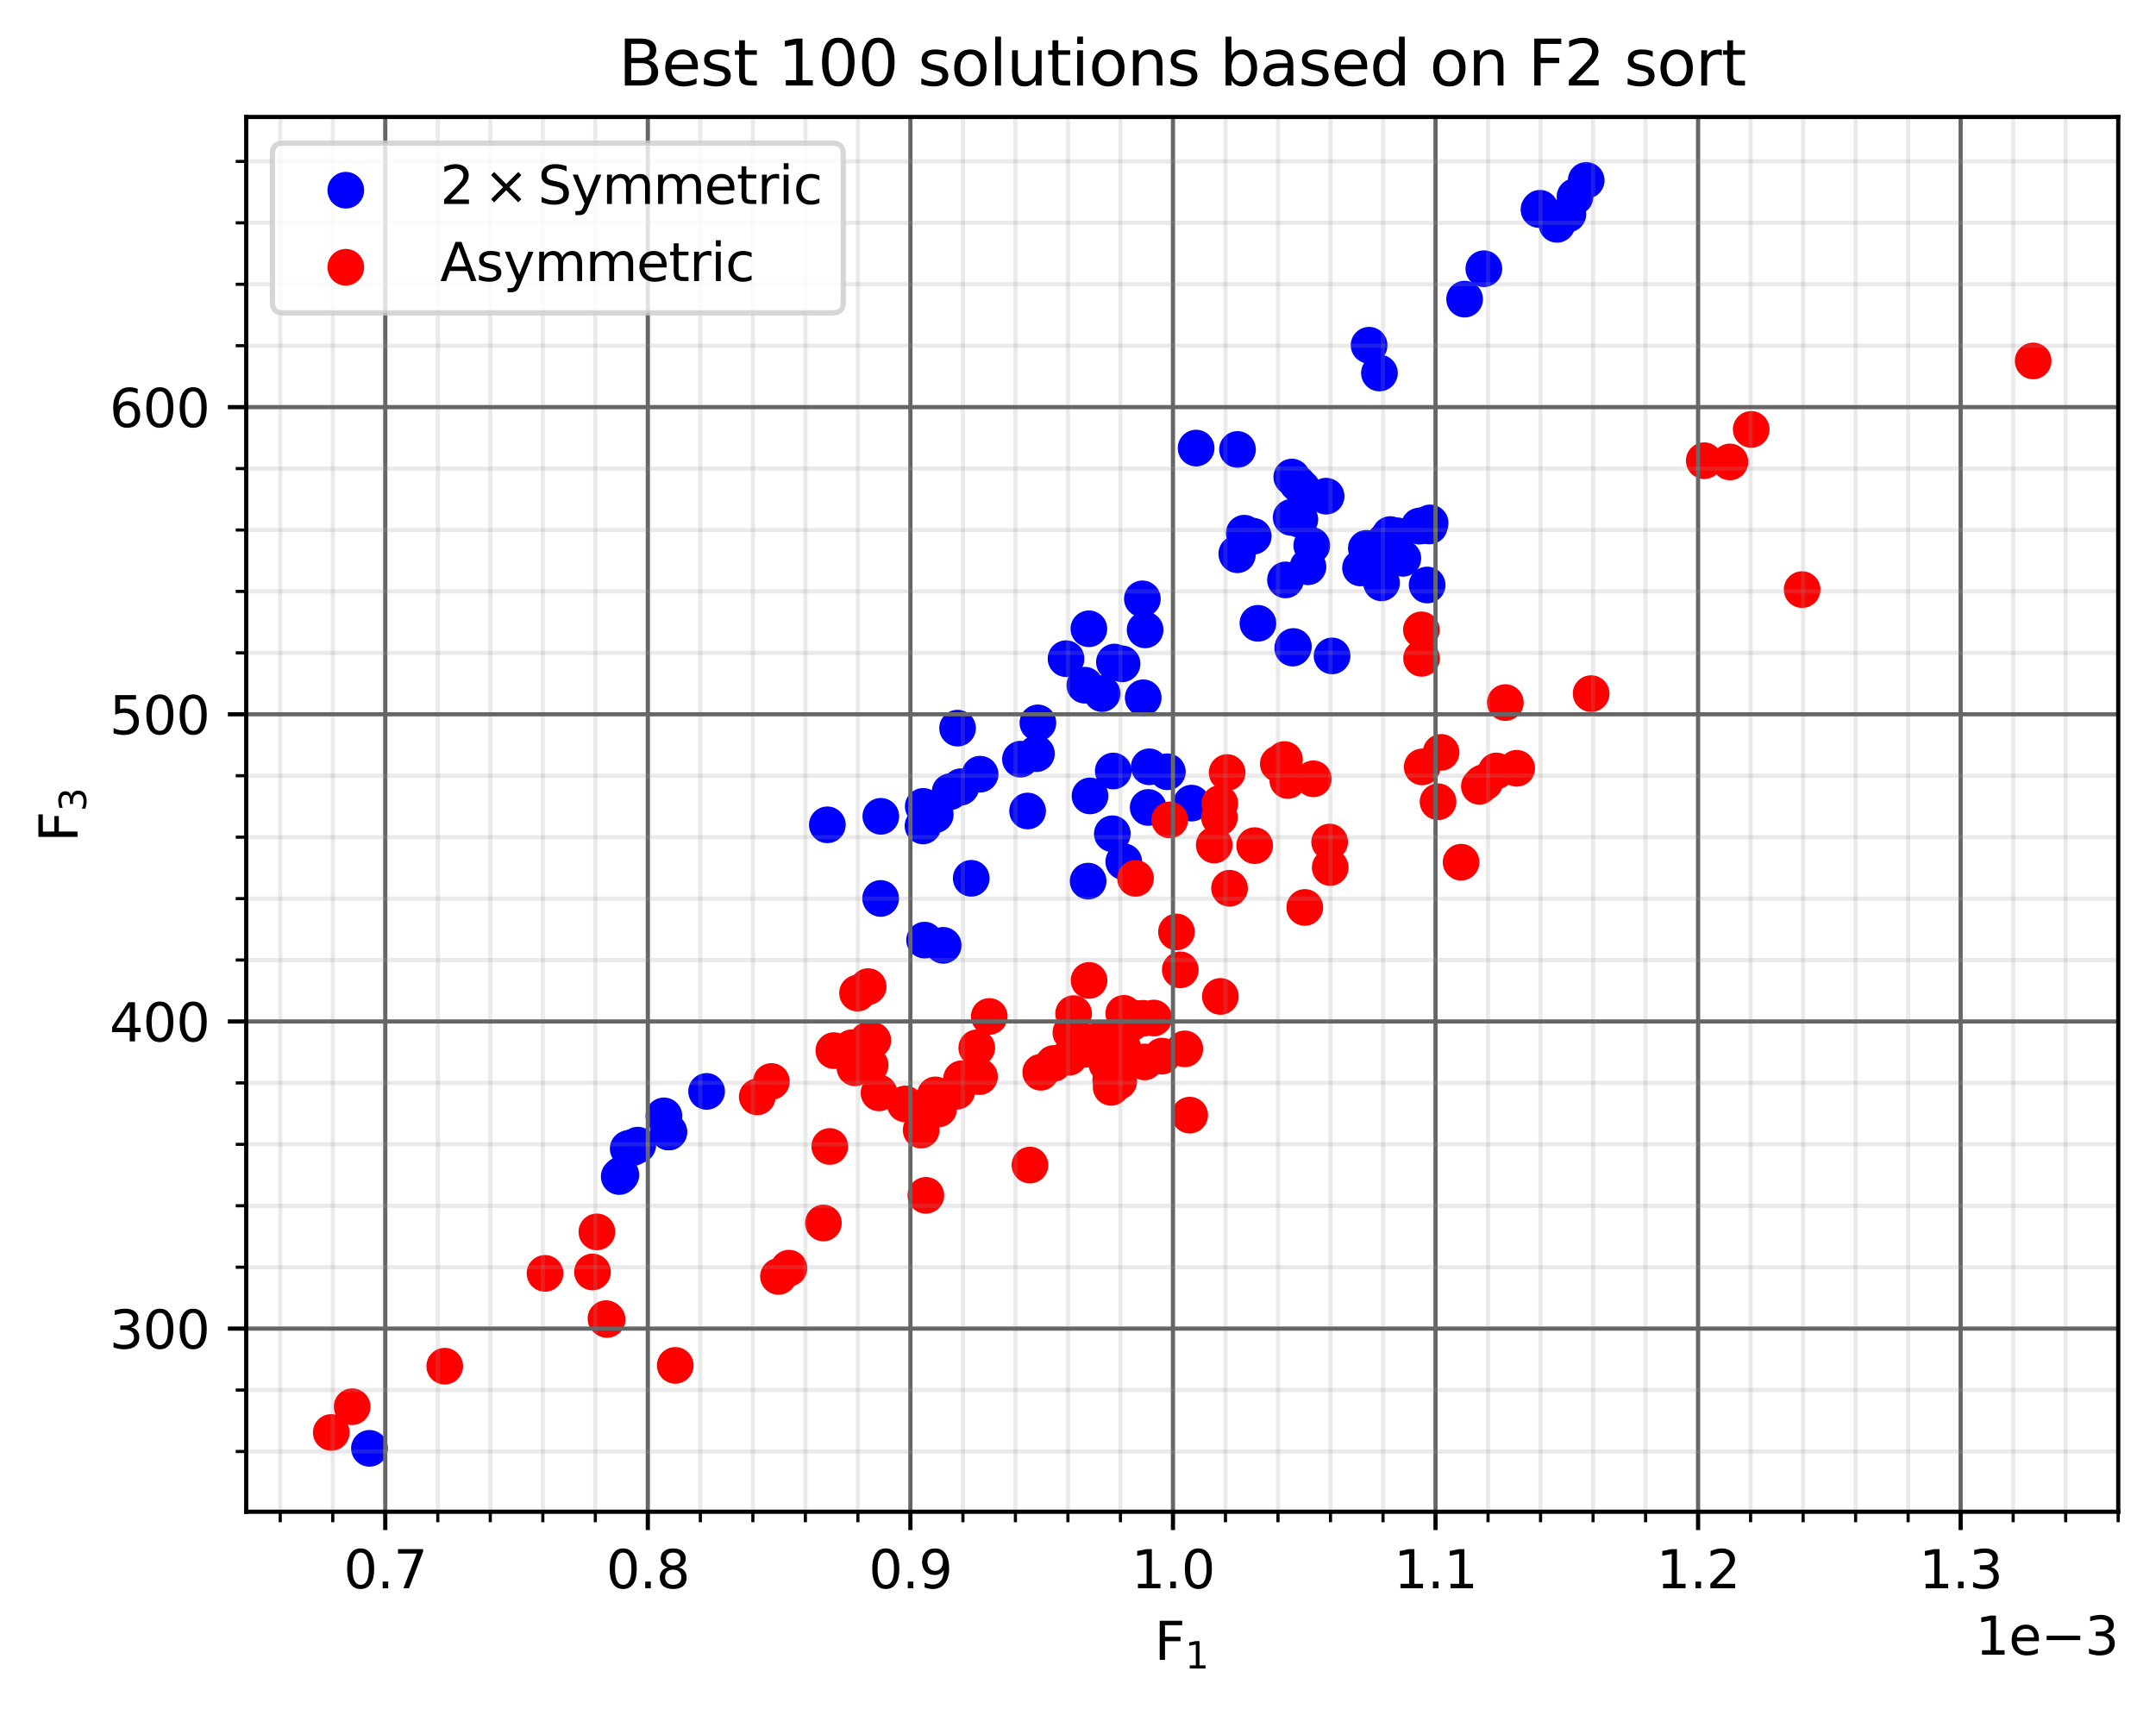 <?xml version="1.0" encoding="utf-8" standalone="no"?>
<!DOCTYPE svg PUBLIC "-//W3C//DTD SVG 1.1//EN"
  "http://www.w3.org/Graphics/SVG/1.1/DTD/svg11.dtd">
<svg height="325.986pt" version="1.1" viewBox="0 0 411.286 325.986" width="411.286pt" xmlns="http://www.w3.org/2000/svg" xmlns:xlink="http://www.w3.org/1999/xlink">
 <defs>
  <style type="text/css">*{stroke-linecap:butt;stroke-linejoin:round;}</style>
 </defs>
 <g id="figure_1">
  <g id="patch_1">
   <path d="M 0 325.986 
L 411.286 325.986 
L 411.286 0 
L 0 0 
z
" style="fill:#ffffff;"/>
  </g>
  <g id="axes_1">
   <g id="patch_2">
    <path d="M 46.966 288.43 
L 404.086 288.43 
L 404.086 22.318 
L 46.966 22.318 
z
" style="fill:#ffffff;"/>
   </g>
   <g id="PathCollection_1">
    <defs>
     <path d="M 0 3 
C 0.796 3 1.559 2.684 2.121 2.121 
C 2.684 1.559 3 0.796 3 0 
C 3 -0.796 2.684 -1.559 2.121 -2.121 
C 1.559 -2.684 0.796 -3 0 -3 
C -0.796 -3 -1.559 -2.684 -2.121 -2.121 
C -2.684 -1.559 -3 -0.796 -3 0 
C -3 0.796 -2.684 1.559 -2.121 2.121 
C -1.559 2.684 -0.796 3 0 3 
z
" id="m41ee78b01a" style="stroke:#0000ff;"/>
    </defs>
    <g clip-path="url(#p8c23ee4f6f)">
     <use style="fill:#0000ff;stroke:#0000ff;" x="267.609" xlink:href="#m41ee78b01a" y="106.527"/>
     <use style="fill:#0000ff;stroke:#0000ff;" x="263.54" xlink:href="#m41ee78b01a" y="111.203"/>
     <use style="fill:#0000ff;stroke:#0000ff;" x="271.322" xlink:href="#m41ee78b01a" y="100.276"/>
     <use style="fill:#0000ff;stroke:#0000ff;" x="270.749" xlink:href="#m41ee78b01a" y="100.376"/>
     <use style="fill:#0000ff;stroke:#0000ff;" x="272.809" xlink:href="#m41ee78b01a" y="99.769"/>
     <use style="fill:#0000ff;stroke:#0000ff;" x="272.681" xlink:href="#m41ee78b01a" y="100.35"/>
     <use style="fill:#0000ff;stroke:#0000ff;" x="265.688" xlink:href="#m41ee78b01a" y="102.75"/>
     <use style="fill:#0000ff;stroke:#0000ff;" x="265.123" xlink:href="#m41ee78b01a" y="103.227"/>
     <use style="fill:#0000ff;stroke:#0000ff;" x="264.517" xlink:href="#m41ee78b01a" y="105.481"/>
     <use style="fill:#0000ff;stroke:#0000ff;" x="263.271" xlink:href="#m41ee78b01a" y="104.397"/>
     <use style="fill:#0000ff;stroke:#0000ff;" x="262.802" xlink:href="#m41ee78b01a" y="105.604"/>
     <use style="fill:#0000ff;stroke:#0000ff;" x="262.791" xlink:href="#m41ee78b01a" y="105.619"/>
     <use style="fill:#0000ff;stroke:#0000ff;" x="265.203" xlink:href="#m41ee78b01a" y="101.991"/>
     <use style="fill:#0000ff;stroke:#0000ff;" x="265.77" xlink:href="#m41ee78b01a" y="105.002"/>
     <use style="fill:#0000ff;stroke:#0000ff;" x="264.609" xlink:href="#m41ee78b01a" y="105.167"/>
     <use style="fill:#0000ff;stroke:#0000ff;" x="262.841" xlink:href="#m41ee78b01a" y="105.363"/>
     <use style="fill:#0000ff;stroke:#0000ff;" x="266.447" xlink:href="#m41ee78b01a" y="102.217"/>
     <use style="fill:#0000ff;stroke:#0000ff;" x="179.925" xlink:href="#m41ee78b01a" y="180.369"/>
     <use style="fill:#0000ff;stroke:#0000ff;" x="259.534" xlink:href="#m41ee78b01a" y="108.366"/>
     <use style="fill:#0000ff;stroke:#0000ff;" x="264.195" xlink:href="#m41ee78b01a" y="103.24"/>
     <use style="fill:#0000ff;stroke:#0000ff;" x="262.146" xlink:href="#m41ee78b01a" y="104.925"/>
     <use style="fill:#0000ff;stroke:#0000ff;" x="260.885" xlink:href="#m41ee78b01a" y="105.426"/>
     <use style="fill:#0000ff;stroke:#0000ff;" x="218.447" xlink:href="#m41ee78b01a" y="120.179"/>
     <use style="fill:#0000ff;stroke:#0000ff;" x="183.323" xlink:href="#m41ee78b01a" y="150.106"/>
     <use style="fill:#0000ff;stroke:#0000ff;" x="183.187" xlink:href="#m41ee78b01a" y="150.212"/>
     <use style="fill:#0000ff;stroke:#0000ff;" x="214.048" xlink:href="#m41ee78b01a" y="126.652"/>
     <use style="fill:#0000ff;stroke:#0000ff;" x="247.961" xlink:href="#m41ee78b01a" y="99.114"/>
     <use style="fill:#0000ff;stroke:#0000ff;" x="297.01" xlink:href="#m41ee78b01a" y="42.803"/>
     <use style="fill:#0000ff;stroke:#0000ff;" x="299.093" xlink:href="#m41ee78b01a" y="40.852"/>
     <use style="fill:#0000ff;stroke:#0000ff;" x="302.589" xlink:href="#m41ee78b01a" y="34.414"/>
     <use style="fill:#0000ff;stroke:#0000ff;" x="300.458" xlink:href="#m41ee78b01a" y="37.514"/>
     <use style="fill:#0000ff;stroke:#0000ff;" x="283.066" xlink:href="#m41ee78b01a" y="51.268"/>
     <use style="fill:#0000ff;stroke:#0000ff;" x="206.948" xlink:href="#m41ee78b01a" y="130.734"/>
     <use style="fill:#0000ff;stroke:#0000ff;" x="120.746" xlink:href="#m41ee78b01a" y="218.94"/>
     <use style="fill:#0000ff;stroke:#0000ff;" x="120.259" xlink:href="#m41ee78b01a" y="219.031"/>
     <use style="fill:#0000ff;stroke:#0000ff;" x="176.375" xlink:href="#m41ee78b01a" y="179.37"/>
     <use style="fill:#0000ff;stroke:#0000ff;" x="212.591" xlink:href="#m41ee78b01a" y="126.312"/>
     <use style="fill:#0000ff;stroke:#0000ff;" x="127.554" xlink:href="#m41ee78b01a" y="215.968"/>
     <use style="fill:#0000ff;stroke:#0000ff;" x="127.598" xlink:href="#m41ee78b01a" y="215.978"/>
     <use style="fill:#0000ff;stroke:#0000ff;" x="126.653" xlink:href="#m41ee78b01a" y="212.897"/>
     <use style="fill:#0000ff;stroke:#0000ff;" x="121.659" xlink:href="#m41ee78b01a" y="218.488"/>
     <use style="fill:#0000ff;stroke:#0000ff;" x="119.839" xlink:href="#m41ee78b01a" y="219.154"/>
     <use style="fill:#0000ff;stroke:#0000ff;" x="219.029" xlink:href="#m41ee78b01a" y="154.059"/>
     <use style="fill:#0000ff;stroke:#0000ff;" x="260.647" xlink:href="#m41ee78b01a" y="104.617"/>
     <use style="fill:#0000ff;stroke:#0000ff;" x="239.963" xlink:href="#m41ee78b01a" y="118.926"/>
     <use style="fill:#0000ff;stroke:#0000ff;" x="247.495" xlink:href="#m41ee78b01a" y="92.225"/>
     <use style="fill:#0000ff;stroke:#0000ff;" x="197.718" xlink:href="#m41ee78b01a" y="143.792"/>
     <use style="fill:#0000ff;stroke:#0000ff;" x="218.084" xlink:href="#m41ee78b01a" y="133.134"/>
     <use style="fill:#0000ff;stroke:#0000ff;" x="194.664" xlink:href="#m41ee78b01a" y="144.849"/>
     <use style="fill:#0000ff;stroke:#0000ff;" x="207.934" xlink:href="#m41ee78b01a" y="151.857"/>
     <use style="fill:#0000ff;stroke:#0000ff;" x="246.607" xlink:href="#m41ee78b01a" y="123.65"/>
     <use style="fill:#0000ff;stroke:#0000ff;" x="246.732" xlink:href="#m41ee78b01a" y="123.348"/>
     <use style="fill:#0000ff;stroke:#0000ff;" x="261.663" xlink:href="#m41ee78b01a" y="104.804"/>
     <use style="fill:#0000ff;stroke:#0000ff;" x="222.69" xlink:href="#m41ee78b01a" y="147.25"/>
     <use style="fill:#0000ff;stroke:#0000ff;" x="118.127" xlink:href="#m41ee78b01a" y="224.474"/>
     <use style="fill:#0000ff;stroke:#0000ff;" x="118.441" xlink:href="#m41ee78b01a" y="224.161"/>
     <use style="fill:#0000ff;stroke:#0000ff;" x="212.366" xlink:href="#m41ee78b01a" y="147.103"/>
     <use style="fill:#0000ff;stroke:#0000ff;" x="196.029" xlink:href="#m41ee78b01a" y="154.736"/>
     <use style="fill:#0000ff;stroke:#0000ff;" x="203.363" xlink:href="#m41ee78b01a" y="125.672"/>
     <use style="fill:#0000ff;stroke:#0000ff;" x="227.306" xlink:href="#m41ee78b01a" y="153.233"/>
     <use style="fill:#0000ff;stroke:#0000ff;" x="249.513" xlink:href="#m41ee78b01a" y="108.142"/>
     <use style="fill:#0000ff;stroke:#0000ff;" x="246.426" xlink:href="#m41ee78b01a" y="91.017"/>
     <use style="fill:#0000ff;stroke:#0000ff;" x="252.976" xlink:href="#m41ee78b01a" y="94.668"/>
     <use style="fill:#0000ff;stroke:#0000ff;" x="134.795" xlink:href="#m41ee78b01a" y="208.235"/>
     <use style="fill:#0000ff;stroke:#0000ff;" x="178.417" xlink:href="#m41ee78b01a" y="155.437"/>
     <use style="fill:#0000ff;stroke:#0000ff;" x="210.237" xlink:href="#m41ee78b01a" y="132.333"/>
     <use style="fill:#0000ff;stroke:#0000ff;" x="263.148" xlink:href="#m41ee78b01a" y="71.17"/>
     <use style="fill:#0000ff;stroke:#0000ff;" x="212.191" xlink:href="#m41ee78b01a" y="159.079"/>
     <use style="fill:#0000ff;stroke:#0000ff;" x="261.174" xlink:href="#m41ee78b01a" y="65.871"/>
     <use style="fill:#0000ff;stroke:#0000ff;" x="246.306" xlink:href="#m41ee78b01a" y="98.717"/>
     <use style="fill:#0000ff;stroke:#0000ff;" x="207.576" xlink:href="#m41ee78b01a" y="168.114"/>
     <use style="fill:#0000ff;stroke:#0000ff;" x="219.237" xlink:href="#m41ee78b01a" y="146.302"/>
     <use style="fill:#0000ff;stroke:#0000ff;" x="167.996" xlink:href="#m41ee78b01a" y="171.413"/>
     <use style="fill:#0000ff;stroke:#0000ff;" x="186.969" xlink:href="#m41ee78b01a" y="147.707"/>
     <use style="fill:#0000ff;stroke:#0000ff;" x="207.72" xlink:href="#m41ee78b01a" y="119.968"/>
     <use style="fill:#0000ff;stroke:#0000ff;" x="293.583" xlink:href="#m41ee78b01a" y="39.973"/>
     <use style="fill:#0000ff;stroke:#0000ff;" x="293.775" xlink:href="#m41ee78b01a" y="39.735"/>
     <use style="fill:#0000ff;stroke:#0000ff;" x="245.224" xlink:href="#m41ee78b01a" y="110.645"/>
     <use style="fill:#0000ff;stroke:#0000ff;" x="185.277" xlink:href="#m41ee78b01a" y="167.578"/>
     <use style="fill:#0000ff;stroke:#0000ff;" x="237.356" xlink:href="#m41ee78b01a" y="101.727"/>
     <use style="fill:#0000ff;stroke:#0000ff;" x="197.989" xlink:href="#m41ee78b01a" y="137.92"/>
     <use style="fill:#0000ff;stroke:#0000ff;" x="272.245" xlink:href="#m41ee78b01a" y="111.615"/>
     <use style="fill:#0000ff;stroke:#0000ff;" x="182.671" xlink:href="#m41ee78b01a" y="138.928"/>
     <use style="fill:#0000ff;stroke:#0000ff;" x="217.923" xlink:href="#m41ee78b01a" y="114.259"/>
     <use style="fill:#0000ff;stroke:#0000ff;" x="214.375" xlink:href="#m41ee78b01a" y="164.404"/>
     <use style="fill:#0000ff;stroke:#0000ff;" x="181.256" xlink:href="#m41ee78b01a" y="151.052"/>
     <use style="fill:#0000ff;stroke:#0000ff;" x="228.176" xlink:href="#m41ee78b01a" y="85.491"/>
     <use style="fill:#0000ff;stroke:#0000ff;" x="236.071" xlink:href="#m41ee78b01a" y="85.754"/>
     <use style="fill:#0000ff;stroke:#0000ff;" x="279.395" xlink:href="#m41ee78b01a" y="57.075"/>
     <use style="fill:#0000ff;stroke:#0000ff;" x="176.124" xlink:href="#m41ee78b01a" y="153.855"/>
     <use style="fill:#0000ff;stroke:#0000ff;" x="248.378" xlink:href="#m41ee78b01a" y="93.148"/>
     <use style="fill:#0000ff;stroke:#0000ff;" x="168.029" xlink:href="#m41ee78b01a" y="155.747"/>
     <use style="fill:#0000ff;stroke:#0000ff;" x="250.237" xlink:href="#m41ee78b01a" y="104.076"/>
     <use style="fill:#0000ff;stroke:#0000ff;" x="239.08" xlink:href="#m41ee78b01a" y="102.313"/>
     <use style="fill:#0000ff;stroke:#0000ff;" x="176.075" xlink:href="#m41ee78b01a" y="157.589"/>
     <use style="fill:#0000ff;stroke:#0000ff;" x="70.479" xlink:href="#m41ee78b01a" y="276.334"/>
     <use style="fill:#0000ff;stroke:#0000ff;" x="236.044" xlink:href="#m41ee78b01a" y="105.843"/>
     <use style="fill:#0000ff;stroke:#0000ff;" x="235.933" xlink:href="#m41ee78b01a" y="105.649"/>
     <use style="fill:#0000ff;stroke:#0000ff;" x="157.829" xlink:href="#m41ee78b01a" y="157.374"/>
     <use style="fill:#0000ff;stroke:#0000ff;" x="254.113" xlink:href="#m41ee78b01a" y="125.141"/>
    </g>
   </g>
   <g id="PathCollection_2">
    <defs>
     <path d="M 0 3 
C 0.796 3 1.559 2.684 2.121 2.121 
C 2.684 1.559 3 0.796 3 0 
C 3 -0.796 2.684 -1.559 2.121 -2.121 
C 1.559 -2.684 0.796 -3 0 -3 
C -0.796 -3 -1.559 -2.684 -2.121 -2.121 
C -2.684 -1.559 -3 -0.796 -3 0 
C -3 0.796 -2.684 1.559 -2.121 2.121 
C -1.559 2.684 -0.796 3 0 3 
z
" id="mdd9fd1dd89" style="stroke:#ff0000;"/>
    </defs>
    <g clip-path="url(#p8c23ee4f6f)">
     <use style="fill:#ff0000;stroke:#ff0000;" x="253.76" xlink:href="#mdd9fd1dd89" y="165.511"/>
     <use style="fill:#ff0000;stroke:#ff0000;" x="289.334" xlink:href="#mdd9fd1dd89" y="146.582"/>
     <use style="fill:#ff0000;stroke:#ff0000;" x="218.346" xlink:href="#mdd9fd1dd89" y="202.613"/>
     <use style="fill:#ff0000;stroke:#ff0000;" x="274.908" xlink:href="#mdd9fd1dd89" y="143.554"/>
     <use style="fill:#ff0000;stroke:#ff0000;" x="283.263" xlink:href="#mdd9fd1dd89" y="149.214"/>
     <use style="fill:#ff0000;stroke:#ff0000;" x="282.719" xlink:href="#mdd9fd1dd89" y="149.46"/>
     <use style="fill:#ff0000;stroke:#ff0000;" x="282.209" xlink:href="#mdd9fd1dd89" y="150.022"/>
     <use style="fill:#ff0000;stroke:#ff0000;" x="224.429" xlink:href="#mdd9fd1dd89" y="177.81"/>
     <use style="fill:#ff0000;stroke:#ff0000;" x="271.299" xlink:href="#mdd9fd1dd89" y="146.324"/>
     <use style="fill:#ff0000;stroke:#ff0000;" x="287.165" xlink:href="#mdd9fd1dd89" y="134.046"/>
     <use style="fill:#ff0000;stroke:#ff0000;" x="211.464" xlink:href="#mdd9fd1dd89" y="198.412"/>
     <use style="fill:#ff0000;stroke:#ff0000;" x="211.149" xlink:href="#mdd9fd1dd89" y="202.989"/>
     <use style="fill:#ff0000;stroke:#ff0000;" x="245.033" xlink:href="#mdd9fd1dd89" y="144.913"/>
     <use style="fill:#ff0000;stroke:#ff0000;" x="243.851" xlink:href="#mdd9fd1dd89" y="145.724"/>
     <use style="fill:#ff0000;stroke:#ff0000;" x="253.652" xlink:href="#mdd9fd1dd89" y="160.653"/>
     <use style="fill:#ff0000;stroke:#ff0000;" x="285.454" xlink:href="#mdd9fd1dd89" y="147.097"/>
     <use style="fill:#ff0000;stroke:#ff0000;" x="213.415" xlink:href="#mdd9fd1dd89" y="206.323"/>
     <use style="fill:#ff0000;stroke:#ff0000;" x="278.727" xlink:href="#mdd9fd1dd89" y="164.503"/>
     <use style="fill:#ff0000;stroke:#ff0000;" x="218.048" xlink:href="#mdd9fd1dd89" y="194.288"/>
     <use style="fill:#ff0000;stroke:#ff0000;" x="211.84" xlink:href="#mdd9fd1dd89" y="200.684"/>
     <use style="fill:#ff0000;stroke:#ff0000;" x="303.535" xlink:href="#mdd9fd1dd89" y="132.341"/>
     <use style="fill:#ff0000;stroke:#ff0000;" x="234.094" xlink:href="#mdd9fd1dd89" y="147.397"/>
     <use style="fill:#ff0000;stroke:#ff0000;" x="203.948" xlink:href="#mdd9fd1dd89" y="201.716"/>
     <use style="fill:#ff0000;stroke:#ff0000;" x="216.395" xlink:href="#mdd9fd1dd89" y="194.289"/>
     <use style="fill:#ff0000;stroke:#ff0000;" x="128.82" xlink:href="#mdd9fd1dd89" y="260.511"/>
     <use style="fill:#ff0000;stroke:#ff0000;" x="216.11" xlink:href="#mdd9fd1dd89" y="194.69"/>
     <use style="fill:#ff0000;stroke:#ff0000;" x="271.183" xlink:href="#mdd9fd1dd89" y="125.61"/>
     <use style="fill:#ff0000;stroke:#ff0000;" x="198.535" xlink:href="#mdd9fd1dd89" y="204.58"/>
     <use style="fill:#ff0000;stroke:#ff0000;" x="208.196" xlink:href="#mdd9fd1dd89" y="198.821"/>
     <use style="fill:#ff0000;stroke:#ff0000;" x="176.624" xlink:href="#mdd9fd1dd89" y="228.063"/>
     <use style="fill:#ff0000;stroke:#ff0000;" x="334.07" xlink:href="#mdd9fd1dd89" y="81.929"/>
     <use style="fill:#ff0000;stroke:#ff0000;" x="245.675" xlink:href="#mdd9fd1dd89" y="148.918"/>
     <use style="fill:#ff0000;stroke:#ff0000;" x="183.428" xlink:href="#mdd9fd1dd89" y="205.825"/>
     <use style="fill:#ff0000;stroke:#ff0000;" x="215.847" xlink:href="#mdd9fd1dd89" y="195.169"/>
     <use style="fill:#ff0000;stroke:#ff0000;" x="163.094" xlink:href="#mdd9fd1dd89" y="203.724"/>
     <use style="fill:#ff0000;stroke:#ff0000;" x="211.529" xlink:href="#mdd9fd1dd89" y="203.185"/>
     <use style="fill:#ff0000;stroke:#ff0000;" x="196.48" xlink:href="#mdd9fd1dd89" y="222.292"/>
     <use style="fill:#ff0000;stroke:#ff0000;" x="165.611" xlink:href="#mdd9fd1dd89" y="188.24"/>
     <use style="fill:#ff0000;stroke:#ff0000;" x="115.815" xlink:href="#mdd9fd1dd89" y="251.746"/>
     <use style="fill:#ff0000;stroke:#ff0000;" x="163.587" xlink:href="#mdd9fd1dd89" y="189.482"/>
     <use style="fill:#ff0000;stroke:#ff0000;" x="220.096" xlink:href="#mdd9fd1dd89" y="194.236"/>
     <use style="fill:#ff0000;stroke:#ff0000;" x="201.003" xlink:href="#mdd9fd1dd89" y="202.902"/>
     <use style="fill:#ff0000;stroke:#ff0000;" x="325.112" xlink:href="#mdd9fd1dd89" y="87.902"/>
     <use style="fill:#ff0000;stroke:#ff0000;" x="343.783" xlink:href="#mdd9fd1dd89" y="112.491"/>
     <use style="fill:#ff0000;stroke:#ff0000;" x="274.328" xlink:href="#mdd9fd1dd89" y="152.971"/>
     <use style="fill:#ff0000;stroke:#ff0000;" x="216.623" xlink:href="#mdd9fd1dd89" y="167.584"/>
     <use style="fill:#ff0000;stroke:#ff0000;" x="226.952" xlink:href="#mdd9fd1dd89" y="212.762"/>
     <use style="fill:#ff0000;stroke:#ff0000;" x="63.198" xlink:href="#mdd9fd1dd89" y="273.306"/>
     <use style="fill:#ff0000;stroke:#ff0000;" x="231.63" xlink:href="#mdd9fd1dd89" y="161.224"/>
     <use style="fill:#ff0000;stroke:#ff0000;" x="209.239" xlink:href="#mdd9fd1dd89" y="198.697"/>
     <use style="fill:#ff0000;stroke:#ff0000;" x="103.973" xlink:href="#mdd9fd1dd89" y="242.952"/>
     <use style="fill:#ff0000;stroke:#ff0000;" x="204.811" xlink:href="#mdd9fd1dd89" y="193.393"/>
     <use style="fill:#ff0000;stroke:#ff0000;" x="186.853" xlink:href="#mdd9fd1dd89" y="205.42"/>
     <use style="fill:#ff0000;stroke:#ff0000;" x="186.334" xlink:href="#mdd9fd1dd89" y="199.92"/>
     <use style="fill:#ff0000;stroke:#ff0000;" x="182.534" xlink:href="#mdd9fd1dd89" y="208.2"/>
     <use style="fill:#ff0000;stroke:#ff0000;" x="204.286" xlink:href="#mdd9fd1dd89" y="196.987"/>
     <use style="fill:#ff0000;stroke:#ff0000;" x="207.755" xlink:href="#mdd9fd1dd89" y="187.059"/>
     <use style="fill:#ff0000;stroke:#ff0000;" x="239.347" xlink:href="#mdd9fd1dd89" y="161.342"/>
     <use style="fill:#ff0000;stroke:#ff0000;" x="178.44" xlink:href="#mdd9fd1dd89" y="208.897"/>
     <use style="fill:#ff0000;stroke:#ff0000;" x="232.621" xlink:href="#mdd9fd1dd89" y="155.957"/>
     <use style="fill:#ff0000;stroke:#ff0000;" x="234.549" xlink:href="#mdd9fd1dd89" y="169.47"/>
     <use style="fill:#ff0000;stroke:#ff0000;" x="223.142" xlink:href="#mdd9fd1dd89" y="156.434"/>
     <use style="fill:#ff0000;stroke:#ff0000;" x="115.6" xlink:href="#mdd9fd1dd89" y="251.586"/>
     <use style="fill:#ff0000;stroke:#ff0000;" x="232.8" xlink:href="#mdd9fd1dd89" y="190.112"/>
     <use style="fill:#ff0000;stroke:#ff0000;" x="157.077" xlink:href="#mdd9fd1dd89" y="233.338"/>
     <use style="fill:#ff0000;stroke:#ff0000;" x="232.704" xlink:href="#mdd9fd1dd89" y="153.306"/>
     <use style="fill:#ff0000;stroke:#ff0000;" x="214.375" xlink:href="#mdd9fd1dd89" y="193.342"/>
     <use style="fill:#ff0000;stroke:#ff0000;" x="207.087" xlink:href="#mdd9fd1dd89" y="200.191"/>
     <use style="fill:#ff0000;stroke:#ff0000;" x="166.499" xlink:href="#mdd9fd1dd89" y="198.497"/>
     <use style="fill:#ff0000;stroke:#ff0000;" x="162.483" xlink:href="#mdd9fd1dd89" y="199.915"/>
     <use style="fill:#ff0000;stroke:#ff0000;" x="179.057" xlink:href="#mdd9fd1dd89" y="211.573"/>
     <use style="fill:#ff0000;stroke:#ff0000;" x="387.853" xlink:href="#mdd9fd1dd89" y="68.866"/>
     <use style="fill:#ff0000;stroke:#ff0000;" x="165.564" xlink:href="#mdd9fd1dd89" y="198.472"/>
     <use style="fill:#ff0000;stroke:#ff0000;" x="113.024" xlink:href="#mdd9fd1dd89" y="242.684"/>
     <use style="fill:#ff0000;stroke:#ff0000;" x="172.68" xlink:href="#mdd9fd1dd89" y="210.627"/>
     <use style="fill:#ff0000;stroke:#ff0000;" x="211.886" xlink:href="#mdd9fd1dd89" y="206.081"/>
     <use style="fill:#ff0000;stroke:#ff0000;" x="167.684" xlink:href="#mdd9fd1dd89" y="208.517"/>
     <use style="fill:#ff0000;stroke:#ff0000;" x="248.907" xlink:href="#mdd9fd1dd89" y="173.137"/>
     <use style="fill:#ff0000;stroke:#ff0000;" x="214.199" xlink:href="#mdd9fd1dd89" y="199.974"/>
     <use style="fill:#ff0000;stroke:#ff0000;" x="250.536" xlink:href="#mdd9fd1dd89" y="148.591"/>
     <use style="fill:#ff0000;stroke:#ff0000;" x="150.502" xlink:href="#mdd9fd1dd89" y="241.956"/>
     <use style="fill:#ff0000;stroke:#ff0000;" x="159.07" xlink:href="#mdd9fd1dd89" y="200.451"/>
     <use style="fill:#ff0000;stroke:#ff0000;" x="84.841" xlink:href="#mdd9fd1dd89" y="260.663"/>
     <use style="fill:#ff0000;stroke:#ff0000;" x="67.177" xlink:href="#mdd9fd1dd89" y="268.395"/>
     <use style="fill:#ff0000;stroke:#ff0000;" x="221.659" xlink:href="#mdd9fd1dd89" y="201.498"/>
     <use style="fill:#ff0000;stroke:#ff0000;" x="211.976" xlink:href="#mdd9fd1dd89" y="207.462"/>
     <use style="fill:#ff0000;stroke:#ff0000;" x="271.15" xlink:href="#mdd9fd1dd89" y="120.17"/>
     <use style="fill:#ff0000;stroke:#ff0000;" x="148.507" xlink:href="#mdd9fd1dd89" y="243.536"/>
     <use style="fill:#ff0000;stroke:#ff0000;" x="165.079" xlink:href="#mdd9fd1dd89" y="201.246"/>
     <use style="fill:#ff0000;stroke:#ff0000;" x="184.016" xlink:href="#mdd9fd1dd89" y="205.879"/>
     <use style="fill:#ff0000;stroke:#ff0000;" x="158.292" xlink:href="#mdd9fd1dd89" y="218.741"/>
     <use style="fill:#ff0000;stroke:#ff0000;" x="113.866" xlink:href="#mdd9fd1dd89" y="235.039"/>
     <use style="fill:#ff0000;stroke:#ff0000;" x="225.157" xlink:href="#mdd9fd1dd89" y="185.042"/>
     <use style="fill:#ff0000;stroke:#ff0000;" x="144.457" xlink:href="#mdd9fd1dd89" y="209.27"/>
     <use style="fill:#ff0000;stroke:#ff0000;" x="226.019" xlink:href="#mdd9fd1dd89" y="200.118"/>
     <use style="fill:#ff0000;stroke:#ff0000;" x="147.15" xlink:href="#mdd9fd1dd89" y="206.343"/>
     <use style="fill:#ff0000;stroke:#ff0000;" x="165.989" xlink:href="#mdd9fd1dd89" y="203.205"/>
     <use style="fill:#ff0000;stroke:#ff0000;" x="175.728" xlink:href="#mdd9fd1dd89" y="215.609"/>
     <use style="fill:#ff0000;stroke:#ff0000;" x="188.717" xlink:href="#mdd9fd1dd89" y="193.936"/>
     <use style="fill:#ff0000;stroke:#ff0000;" x="330.006" xlink:href="#mdd9fd1dd89" y="88.137"/>
    </g>
   </g>
   <g id="matplotlib.axis_1">
    <g id="xtick_1">
     <g id="line2d_1">
      <path clip-path="url(#p8c23ee4f6f)" d="M 73.496 288.43 
L 73.496 22.318 
" style="fill:none;stroke:#666666;stroke-linecap:square;stroke-width:0.8;"/>
     </g>
     <g id="line2d_2">
      <defs>
       <path d="M 0 0 
L 0 3.5 
" id="mf280b5c1b1" style="stroke:#000000;stroke-width:0.8;"/>
      </defs>
      <g>
       <use style="stroke:#000000;stroke-width:0.8;" x="73.496" xlink:href="#mf280b5c1b1" y="288.43"/>
      </g>
     </g>
     <g id="text_1">
      <!-- 0.7 -->
      <g transform="translate(65.545 303.029)scale(0.1 -0.1)">
       <defs>
        <path d="M 2034 4250 
Q 1547 4250 1301 3770 
Q 1056 3291 1056 2328 
Q 1056 1369 1301 889 
Q 1547 409 2034 409 
Q 2525 409 2770 889 
Q 3016 1369 3016 2328 
Q 3016 3291 2770 3770 
Q 2525 4250 2034 4250 
z
M 2034 4750 
Q 2819 4750 3233 4129 
Q 3647 3509 3647 2328 
Q 3647 1150 3233 529 
Q 2819 -91 2034 -91 
Q 1250 -91 836 529 
Q 422 1150 422 2328 
Q 422 3509 836 4129 
Q 1250 4750 2034 4750 
z
" id="DejaVuSans-30" transform="scale(0.016)"/>
        <path d="M 684 794 
L 1344 794 
L 1344 0 
L 684 0 
L 684 794 
z
" id="DejaVuSans-2e" transform="scale(0.016)"/>
        <path d="M 525 4666 
L 3525 4666 
L 3525 4397 
L 1831 0 
L 1172 0 
L 2766 4134 
L 525 4134 
L 525 4666 
z
" id="DejaVuSans-37" transform="scale(0.016)"/>
       </defs>
       <use xlink:href="#DejaVuSans-30"/>
       <use x="63.623" xlink:href="#DejaVuSans-2e"/>
       <use x="95.41" xlink:href="#DejaVuSans-37"/>
      </g>
     </g>
    </g>
    <g id="xtick_2">
     <g id="line2d_3">
      <path clip-path="url(#p8c23ee4f6f)" d="M 123.584 288.43 
L 123.584 22.318 
" style="fill:none;stroke:#666666;stroke-linecap:square;stroke-width:0.8;"/>
     </g>
     <g id="line2d_4">
      <g>
       <use style="stroke:#000000;stroke-width:0.8;" x="123.584" xlink:href="#mf280b5c1b1" y="288.43"/>
      </g>
     </g>
     <g id="text_2">
      <!-- 0.8 -->
      <g transform="translate(115.632 303.029)scale(0.1 -0.1)">
       <defs>
        <path d="M 2034 2216 
Q 1584 2216 1326 1975 
Q 1069 1734 1069 1313 
Q 1069 891 1326 650 
Q 1584 409 2034 409 
Q 2484 409 2743 651 
Q 3003 894 3003 1313 
Q 3003 1734 2745 1975 
Q 2488 2216 2034 2216 
z
M 1403 2484 
Q 997 2584 770 2862 
Q 544 3141 544 3541 
Q 544 4100 942 4425 
Q 1341 4750 2034 4750 
Q 2731 4750 3128 4425 
Q 3525 4100 3525 3541 
Q 3525 3141 3298 2862 
Q 3072 2584 2669 2484 
Q 3125 2378 3379 2068 
Q 3634 1759 3634 1313 
Q 3634 634 3220 271 
Q 2806 -91 2034 -91 
Q 1263 -91 848 271 
Q 434 634 434 1313 
Q 434 1759 690 2068 
Q 947 2378 1403 2484 
z
M 1172 3481 
Q 1172 3119 1398 2916 
Q 1625 2713 2034 2713 
Q 2441 2713 2670 2916 
Q 2900 3119 2900 3481 
Q 2900 3844 2670 4047 
Q 2441 4250 2034 4250 
Q 1625 4250 1398 4047 
Q 1172 3844 1172 3481 
z
" id="DejaVuSans-38" transform="scale(0.016)"/>
       </defs>
       <use xlink:href="#DejaVuSans-30"/>
       <use x="63.623" xlink:href="#DejaVuSans-2e"/>
       <use x="95.41" xlink:href="#DejaVuSans-38"/>
      </g>
     </g>
    </g>
    <g id="xtick_3">
     <g id="line2d_5">
      <path clip-path="url(#p8c23ee4f6f)" d="M 173.671 288.43 
L 173.671 22.318 
" style="fill:none;stroke:#666666;stroke-linecap:square;stroke-width:0.8;"/>
     </g>
     <g id="line2d_6">
      <g>
       <use style="stroke:#000000;stroke-width:0.8;" x="173.671" xlink:href="#mf280b5c1b1" y="288.43"/>
      </g>
     </g>
     <g id="text_3">
      <!-- 0.9 -->
      <g transform="translate(165.719 303.029)scale(0.1 -0.1)">
       <defs>
        <path d="M 703 97 
L 703 672 
Q 941 559 1184 500 
Q 1428 441 1663 441 
Q 2288 441 2617 861 
Q 2947 1281 2994 2138 
Q 2813 1869 2534 1725 
Q 2256 1581 1919 1581 
Q 1219 1581 811 2004 
Q 403 2428 403 3163 
Q 403 3881 828 4315 
Q 1253 4750 1959 4750 
Q 2769 4750 3195 4129 
Q 3622 3509 3622 2328 
Q 3622 1225 3098 567 
Q 2575 -91 1691 -91 
Q 1453 -91 1209 -44 
Q 966 3 703 97 
z
M 1959 2075 
Q 2384 2075 2632 2365 
Q 2881 2656 2881 3163 
Q 2881 3666 2632 3958 
Q 2384 4250 1959 4250 
Q 1534 4250 1286 3958 
Q 1038 3666 1038 3163 
Q 1038 2656 1286 2365 
Q 1534 2075 1959 2075 
z
" id="DejaVuSans-39" transform="scale(0.016)"/>
       </defs>
       <use xlink:href="#DejaVuSans-30"/>
       <use x="63.623" xlink:href="#DejaVuSans-2e"/>
       <use x="95.41" xlink:href="#DejaVuSans-39"/>
      </g>
     </g>
    </g>
    <g id="xtick_4">
     <g id="line2d_7">
      <path clip-path="url(#p8c23ee4f6f)" d="M 223.758 288.43 
L 223.758 22.318 
" style="fill:none;stroke:#666666;stroke-linecap:square;stroke-width:0.8;"/>
     </g>
     <g id="line2d_8">
      <g>
       <use style="stroke:#000000;stroke-width:0.8;" x="223.758" xlink:href="#mf280b5c1b1" y="288.43"/>
      </g>
     </g>
     <g id="text_4">
      <!-- 1.0 -->
      <g transform="translate(215.807 303.029)scale(0.1 -0.1)">
       <defs>
        <path d="M 794 531 
L 1825 531 
L 1825 4091 
L 703 3866 
L 703 4441 
L 1819 4666 
L 2450 4666 
L 2450 531 
L 3481 531 
L 3481 0 
L 794 0 
L 794 531 
z
" id="DejaVuSans-31" transform="scale(0.016)"/>
       </defs>
       <use xlink:href="#DejaVuSans-31"/>
       <use x="63.623" xlink:href="#DejaVuSans-2e"/>
       <use x="95.41" xlink:href="#DejaVuSans-30"/>
      </g>
     </g>
    </g>
    <g id="xtick_5">
     <g id="line2d_9">
      <path clip-path="url(#p8c23ee4f6f)" d="M 273.845 288.43 
L 273.845 22.318 
" style="fill:none;stroke:#666666;stroke-linecap:square;stroke-width:0.8;"/>
     </g>
     <g id="line2d_10">
      <g>
       <use style="stroke:#000000;stroke-width:0.8;" x="273.845" xlink:href="#mf280b5c1b1" y="288.43"/>
      </g>
     </g>
     <g id="text_5">
      <!-- 1.1 -->
      <g transform="translate(265.894 303.029)scale(0.1 -0.1)">
       <use xlink:href="#DejaVuSans-31"/>
       <use x="63.623" xlink:href="#DejaVuSans-2e"/>
       <use x="95.41" xlink:href="#DejaVuSans-31"/>
      </g>
     </g>
    </g>
    <g id="xtick_6">
     <g id="line2d_11">
      <path clip-path="url(#p8c23ee4f6f)" d="M 323.933 288.43 
L 323.933 22.318 
" style="fill:none;stroke:#666666;stroke-linecap:square;stroke-width:0.8;"/>
     </g>
     <g id="line2d_12">
      <g>
       <use style="stroke:#000000;stroke-width:0.8;" x="323.933" xlink:href="#mf280b5c1b1" y="288.43"/>
      </g>
     </g>
     <g id="text_6">
      <!-- 1.2 -->
      <g transform="translate(315.981 303.029)scale(0.1 -0.1)">
       <defs>
        <path d="M 1228 531 
L 3431 531 
L 3431 0 
L 469 0 
L 469 531 
Q 828 903 1448 1529 
Q 2069 2156 2228 2338 
Q 2531 2678 2651 2914 
Q 2772 3150 2772 3378 
Q 2772 3750 2511 3984 
Q 2250 4219 1831 4219 
Q 1534 4219 1204 4116 
Q 875 4013 500 3803 
L 500 4441 
Q 881 4594 1212 4672 
Q 1544 4750 1819 4750 
Q 2544 4750 2975 4387 
Q 3406 4025 3406 3419 
Q 3406 3131 3298 2873 
Q 3191 2616 2906 2266 
Q 2828 2175 2409 1742 
Q 1991 1309 1228 531 
z
" id="DejaVuSans-32" transform="scale(0.016)"/>
       </defs>
       <use xlink:href="#DejaVuSans-31"/>
       <use x="63.623" xlink:href="#DejaVuSans-2e"/>
       <use x="95.41" xlink:href="#DejaVuSans-32"/>
      </g>
     </g>
    </g>
    <g id="xtick_7">
     <g id="line2d_13">
      <path clip-path="url(#p8c23ee4f6f)" d="M 374.02 288.43 
L 374.02 22.318 
" style="fill:none;stroke:#666666;stroke-linecap:square;stroke-width:0.8;"/>
     </g>
     <g id="line2d_14">
      <g>
       <use style="stroke:#000000;stroke-width:0.8;" x="374.02" xlink:href="#mf280b5c1b1" y="288.43"/>
      </g>
     </g>
     <g id="text_7">
      <!-- 1.3 -->
      <g transform="translate(366.068 303.029)scale(0.1 -0.1)">
       <defs>
        <path d="M 2597 2516 
Q 3050 2419 3304 2112 
Q 3559 1806 3559 1356 
Q 3559 666 3084 287 
Q 2609 -91 1734 -91 
Q 1441 -91 1130 -33 
Q 819 25 488 141 
L 488 750 
Q 750 597 1062 519 
Q 1375 441 1716 441 
Q 2309 441 2620 675 
Q 2931 909 2931 1356 
Q 2931 1769 2642 2001 
Q 2353 2234 1838 2234 
L 1294 2234 
L 1294 2753 
L 1863 2753 
Q 2328 2753 2575 2939 
Q 2822 3125 2822 3475 
Q 2822 3834 2567 4026 
Q 2313 4219 1838 4219 
Q 1578 4219 1281 4162 
Q 984 4106 628 3988 
L 628 4550 
Q 988 4650 1302 4700 
Q 1616 4750 1894 4750 
Q 2613 4750 3031 4423 
Q 3450 4097 3450 3541 
Q 3450 3153 3228 2886 
Q 3006 2619 2597 2516 
z
" id="DejaVuSans-33" transform="scale(0.016)"/>
       </defs>
       <use xlink:href="#DejaVuSans-31"/>
       <use x="63.623" xlink:href="#DejaVuSans-2e"/>
       <use x="95.41" xlink:href="#DejaVuSans-33"/>
      </g>
     </g>
    </g>
    <g id="xtick_8">
     <g id="line2d_15">
      <path clip-path="url(#p8c23ee4f6f)" d="M 53.461 288.43 
L 53.461 22.318 
" style="fill:none;stroke:#999999;stroke-linecap:square;stroke-opacity:0.2;stroke-width:0.8;"/>
     </g>
     <g id="line2d_16">
      <defs>
       <path d="M 0 0 
L 0 2 
" id="mff88f43b31" style="stroke:#000000;stroke-width:0.6;"/>
      </defs>
      <g>
       <use style="stroke:#000000;stroke-width:0.6;" x="53.461" xlink:href="#mff88f43b31" y="288.43"/>
      </g>
     </g>
    </g>
    <g id="xtick_9">
     <g id="line2d_17">
      <path clip-path="url(#p8c23ee4f6f)" d="M 63.479 288.43 
L 63.479 22.318 
" style="fill:none;stroke:#999999;stroke-linecap:square;stroke-opacity:0.2;stroke-width:0.8;"/>
     </g>
     <g id="line2d_18">
      <g>
       <use style="stroke:#000000;stroke-width:0.6;" x="63.479" xlink:href="#mff88f43b31" y="288.43"/>
      </g>
     </g>
    </g>
    <g id="xtick_10">
     <g id="line2d_19">
      <path clip-path="url(#p8c23ee4f6f)" d="M 83.514 288.43 
L 83.514 22.318 
" style="fill:none;stroke:#999999;stroke-linecap:square;stroke-opacity:0.2;stroke-width:0.8;"/>
     </g>
     <g id="line2d_20">
      <g>
       <use style="stroke:#000000;stroke-width:0.6;" x="83.514" xlink:href="#mff88f43b31" y="288.43"/>
      </g>
     </g>
    </g>
    <g id="xtick_11">
     <g id="line2d_21">
      <path clip-path="url(#p8c23ee4f6f)" d="M 93.531 288.43 
L 93.531 22.318 
" style="fill:none;stroke:#999999;stroke-linecap:square;stroke-opacity:0.2;stroke-width:0.8;"/>
     </g>
     <g id="line2d_22">
      <g>
       <use style="stroke:#000000;stroke-width:0.6;" x="93.531" xlink:href="#mff88f43b31" y="288.43"/>
      </g>
     </g>
    </g>
    <g id="xtick_12">
     <g id="line2d_23">
      <path clip-path="url(#p8c23ee4f6f)" d="M 103.549 288.43 
L 103.549 22.318 
" style="fill:none;stroke:#999999;stroke-linecap:square;stroke-opacity:0.2;stroke-width:0.8;"/>
     </g>
     <g id="line2d_24">
      <g>
       <use style="stroke:#000000;stroke-width:0.6;" x="103.549" xlink:href="#mff88f43b31" y="288.43"/>
      </g>
     </g>
    </g>
    <g id="xtick_13">
     <g id="line2d_25">
      <path clip-path="url(#p8c23ee4f6f)" d="M 113.566 288.43 
L 113.566 22.318 
" style="fill:none;stroke:#999999;stroke-linecap:square;stroke-opacity:0.2;stroke-width:0.8;"/>
     </g>
     <g id="line2d_26">
      <g>
       <use style="stroke:#000000;stroke-width:0.6;" x="113.566" xlink:href="#mff88f43b31" y="288.43"/>
      </g>
     </g>
    </g>
    <g id="xtick_14">
     <g id="line2d_27">
      <path clip-path="url(#p8c23ee4f6f)" d="M 133.601 288.43 
L 133.601 22.318 
" style="fill:none;stroke:#999999;stroke-linecap:square;stroke-opacity:0.2;stroke-width:0.8;"/>
     </g>
     <g id="line2d_28">
      <g>
       <use style="stroke:#000000;stroke-width:0.6;" x="133.601" xlink:href="#mff88f43b31" y="288.43"/>
      </g>
     </g>
    </g>
    <g id="xtick_15">
     <g id="line2d_29">
      <path clip-path="url(#p8c23ee4f6f)" d="M 143.618 288.43 
L 143.618 22.318 
" style="fill:none;stroke:#999999;stroke-linecap:square;stroke-opacity:0.2;stroke-width:0.8;"/>
     </g>
     <g id="line2d_30">
      <g>
       <use style="stroke:#000000;stroke-width:0.6;" x="143.618" xlink:href="#mff88f43b31" y="288.43"/>
      </g>
     </g>
    </g>
    <g id="xtick_16">
     <g id="line2d_31">
      <path clip-path="url(#p8c23ee4f6f)" d="M 153.636 288.43 
L 153.636 22.318 
" style="fill:none;stroke:#999999;stroke-linecap:square;stroke-opacity:0.2;stroke-width:0.8;"/>
     </g>
     <g id="line2d_32">
      <g>
       <use style="stroke:#000000;stroke-width:0.6;" x="153.636" xlink:href="#mff88f43b31" y="288.43"/>
      </g>
     </g>
    </g>
    <g id="xtick_17">
     <g id="line2d_33">
      <path clip-path="url(#p8c23ee4f6f)" d="M 163.653 288.43 
L 163.653 22.318 
" style="fill:none;stroke:#999999;stroke-linecap:square;stroke-opacity:0.2;stroke-width:0.8;"/>
     </g>
     <g id="line2d_34">
      <g>
       <use style="stroke:#000000;stroke-width:0.6;" x="163.653" xlink:href="#mff88f43b31" y="288.43"/>
      </g>
     </g>
    </g>
    <g id="xtick_18">
     <g id="line2d_35">
      <path clip-path="url(#p8c23ee4f6f)" d="M 183.688 288.43 
L 183.688 22.318 
" style="fill:none;stroke:#999999;stroke-linecap:square;stroke-opacity:0.2;stroke-width:0.8;"/>
     </g>
     <g id="line2d_36">
      <g>
       <use style="stroke:#000000;stroke-width:0.6;" x="183.688" xlink:href="#mff88f43b31" y="288.43"/>
      </g>
     </g>
    </g>
    <g id="xtick_19">
     <g id="line2d_37">
      <path clip-path="url(#p8c23ee4f6f)" d="M 193.706 288.43 
L 193.706 22.318 
" style="fill:none;stroke:#999999;stroke-linecap:square;stroke-opacity:0.2;stroke-width:0.8;"/>
     </g>
     <g id="line2d_38">
      <g>
       <use style="stroke:#000000;stroke-width:0.6;" x="193.706" xlink:href="#mff88f43b31" y="288.43"/>
      </g>
     </g>
    </g>
    <g id="xtick_20">
     <g id="line2d_39">
      <path clip-path="url(#p8c23ee4f6f)" d="M 203.723 288.43 
L 203.723 22.318 
" style="fill:none;stroke:#999999;stroke-linecap:square;stroke-opacity:0.2;stroke-width:0.8;"/>
     </g>
     <g id="line2d_40">
      <g>
       <use style="stroke:#000000;stroke-width:0.6;" x="203.723" xlink:href="#mff88f43b31" y="288.43"/>
      </g>
     </g>
    </g>
    <g id="xtick_21">
     <g id="line2d_41">
      <path clip-path="url(#p8c23ee4f6f)" d="M 213.741 288.43 
L 213.741 22.318 
" style="fill:none;stroke:#999999;stroke-linecap:square;stroke-opacity:0.2;stroke-width:0.8;"/>
     </g>
     <g id="line2d_42">
      <g>
       <use style="stroke:#000000;stroke-width:0.6;" x="213.741" xlink:href="#mff88f43b31" y="288.43"/>
      </g>
     </g>
    </g>
    <g id="xtick_22">
     <g id="line2d_43">
      <path clip-path="url(#p8c23ee4f6f)" d="M 233.776 288.43 
L 233.776 22.318 
" style="fill:none;stroke:#999999;stroke-linecap:square;stroke-opacity:0.2;stroke-width:0.8;"/>
     </g>
     <g id="line2d_44">
      <g>
       <use style="stroke:#000000;stroke-width:0.6;" x="233.776" xlink:href="#mff88f43b31" y="288.43"/>
      </g>
     </g>
    </g>
    <g id="xtick_23">
     <g id="line2d_45">
      <path clip-path="url(#p8c23ee4f6f)" d="M 243.793 288.43 
L 243.793 22.318 
" style="fill:none;stroke:#999999;stroke-linecap:square;stroke-opacity:0.2;stroke-width:0.8;"/>
     </g>
     <g id="line2d_46">
      <g>
       <use style="stroke:#000000;stroke-width:0.6;" x="243.793" xlink:href="#mff88f43b31" y="288.43"/>
      </g>
     </g>
    </g>
    <g id="xtick_24">
     <g id="line2d_47">
      <path clip-path="url(#p8c23ee4f6f)" d="M 253.81 288.43 
L 253.81 22.318 
" style="fill:none;stroke:#999999;stroke-linecap:square;stroke-opacity:0.2;stroke-width:0.8;"/>
     </g>
     <g id="line2d_48">
      <g>
       <use style="stroke:#000000;stroke-width:0.6;" x="253.81" xlink:href="#mff88f43b31" y="288.43"/>
      </g>
     </g>
    </g>
    <g id="xtick_25">
     <g id="line2d_49">
      <path clip-path="url(#p8c23ee4f6f)" d="M 263.828 288.43 
L 263.828 22.318 
" style="fill:none;stroke:#999999;stroke-linecap:square;stroke-opacity:0.2;stroke-width:0.8;"/>
     </g>
     <g id="line2d_50">
      <g>
       <use style="stroke:#000000;stroke-width:0.6;" x="263.828" xlink:href="#mff88f43b31" y="288.43"/>
      </g>
     </g>
    </g>
    <g id="xtick_26">
     <g id="line2d_51">
      <path clip-path="url(#p8c23ee4f6f)" d="M 283.863 288.43 
L 283.863 22.318 
" style="fill:none;stroke:#999999;stroke-linecap:square;stroke-opacity:0.2;stroke-width:0.8;"/>
     </g>
     <g id="line2d_52">
      <g>
       <use style="stroke:#000000;stroke-width:0.6;" x="283.863" xlink:href="#mff88f43b31" y="288.43"/>
      </g>
     </g>
    </g>
    <g id="xtick_27">
     <g id="line2d_53">
      <path clip-path="url(#p8c23ee4f6f)" d="M 293.88 288.43 
L 293.88 22.318 
" style="fill:none;stroke:#999999;stroke-linecap:square;stroke-opacity:0.2;stroke-width:0.8;"/>
     </g>
     <g id="line2d_54">
      <g>
       <use style="stroke:#000000;stroke-width:0.6;" x="293.88" xlink:href="#mff88f43b31" y="288.43"/>
      </g>
     </g>
    </g>
    <g id="xtick_28">
     <g id="line2d_55">
      <path clip-path="url(#p8c23ee4f6f)" d="M 303.898 288.43 
L 303.898 22.318 
" style="fill:none;stroke:#999999;stroke-linecap:square;stroke-opacity:0.2;stroke-width:0.8;"/>
     </g>
     <g id="line2d_56">
      <g>
       <use style="stroke:#000000;stroke-width:0.6;" x="303.898" xlink:href="#mff88f43b31" y="288.43"/>
      </g>
     </g>
    </g>
    <g id="xtick_29">
     <g id="line2d_57">
      <path clip-path="url(#p8c23ee4f6f)" d="M 313.915 288.43 
L 313.915 22.318 
" style="fill:none;stroke:#999999;stroke-linecap:square;stroke-opacity:0.2;stroke-width:0.8;"/>
     </g>
     <g id="line2d_58">
      <g>
       <use style="stroke:#000000;stroke-width:0.6;" x="313.915" xlink:href="#mff88f43b31" y="288.43"/>
      </g>
     </g>
    </g>
    <g id="xtick_30">
     <g id="line2d_59">
      <path clip-path="url(#p8c23ee4f6f)" d="M 333.95 288.43 
L 333.95 22.318 
" style="fill:none;stroke:#999999;stroke-linecap:square;stroke-opacity:0.2;stroke-width:0.8;"/>
     </g>
     <g id="line2d_60">
      <g>
       <use style="stroke:#000000;stroke-width:0.6;" x="333.95" xlink:href="#mff88f43b31" y="288.43"/>
      </g>
     </g>
    </g>
    <g id="xtick_31">
     <g id="line2d_61">
      <path clip-path="url(#p8c23ee4f6f)" d="M 343.967 288.43 
L 343.967 22.318 
" style="fill:none;stroke:#999999;stroke-linecap:square;stroke-opacity:0.2;stroke-width:0.8;"/>
     </g>
     <g id="line2d_62">
      <g>
       <use style="stroke:#000000;stroke-width:0.6;" x="343.967" xlink:href="#mff88f43b31" y="288.43"/>
      </g>
     </g>
    </g>
    <g id="xtick_32">
     <g id="line2d_63">
      <path clip-path="url(#p8c23ee4f6f)" d="M 353.985 288.43 
L 353.985 22.318 
" style="fill:none;stroke:#999999;stroke-linecap:square;stroke-opacity:0.2;stroke-width:0.8;"/>
     </g>
     <g id="line2d_64">
      <g>
       <use style="stroke:#000000;stroke-width:0.6;" x="353.985" xlink:href="#mff88f43b31" y="288.43"/>
      </g>
     </g>
    </g>
    <g id="xtick_33">
     <g id="line2d_65">
      <path clip-path="url(#p8c23ee4f6f)" d="M 364.002 288.43 
L 364.002 22.318 
" style="fill:none;stroke:#999999;stroke-linecap:square;stroke-opacity:0.2;stroke-width:0.8;"/>
     </g>
     <g id="line2d_66">
      <g>
       <use style="stroke:#000000;stroke-width:0.6;" x="364.002" xlink:href="#mff88f43b31" y="288.43"/>
      </g>
     </g>
    </g>
    <g id="xtick_34">
     <g id="line2d_67">
      <path clip-path="url(#p8c23ee4f6f)" d="M 384.037 288.43 
L 384.037 22.318 
" style="fill:none;stroke:#999999;stroke-linecap:square;stroke-opacity:0.2;stroke-width:0.8;"/>
     </g>
     <g id="line2d_68">
      <g>
       <use style="stroke:#000000;stroke-width:0.6;" x="384.037" xlink:href="#mff88f43b31" y="288.43"/>
      </g>
     </g>
    </g>
    <g id="xtick_35">
     <g id="line2d_69">
      <path clip-path="url(#p8c23ee4f6f)" d="M 394.055 288.43 
L 394.055 22.318 
" style="fill:none;stroke:#999999;stroke-linecap:square;stroke-opacity:0.2;stroke-width:0.8;"/>
     </g>
     <g id="line2d_70">
      <g>
       <use style="stroke:#000000;stroke-width:0.6;" x="394.055" xlink:href="#mff88f43b31" y="288.43"/>
      </g>
     </g>
    </g>
    <g id="xtick_36">
     <g id="line2d_71">
      <path clip-path="url(#p8c23ee4f6f)" d="M 404.072 288.43 
L 404.072 22.318 
" style="fill:none;stroke:#999999;stroke-linecap:square;stroke-opacity:0.2;stroke-width:0.8;"/>
     </g>
     <g id="line2d_72">
      <g>
       <use style="stroke:#000000;stroke-width:0.6;" x="404.072" xlink:href="#mff88f43b31" y="288.43"/>
      </g>
     </g>
    </g>
    <g id="text_8">
     <!-- F$_1$ -->
     <g transform="translate(220.226 316.707)scale(0.1 -0.1)">
      <defs>
       <path d="M 628 4666 
L 3309 4666 
L 3309 4134 
L 1259 4134 
L 1259 2759 
L 3109 2759 
L 3109 2228 
L 1259 2228 
L 1259 0 
L 628 0 
L 628 4666 
z
" id="DejaVuSans-46" transform="scale(0.016)"/>
      </defs>
      <use transform="translate(0 0.094)" xlink:href="#DejaVuSans-46"/>
      <use transform="translate(58.477 -16.312)scale(0.7)" xlink:href="#DejaVuSans-31"/>
     </g>
    </g>
    <g id="text_9">
     <!-- 1e−3 -->
     <g transform="translate(376.828 315.707)scale(0.1 -0.1)">
      <defs>
       <path d="M 3597 1894 
L 3597 1613 
L 953 1613 
Q 991 1019 1311 708 
Q 1631 397 2203 397 
Q 2534 397 2845 478 
Q 3156 559 3463 722 
L 3463 178 
Q 3153 47 2828 -22 
Q 2503 -91 2169 -91 
Q 1331 -91 842 396 
Q 353 884 353 1716 
Q 353 2575 817 3079 
Q 1281 3584 2069 3584 
Q 2775 3584 3186 3129 
Q 3597 2675 3597 1894 
z
M 3022 2063 
Q 3016 2534 2758 2815 
Q 2500 3097 2075 3097 
Q 1594 3097 1305 2825 
Q 1016 2553 972 2059 
L 3022 2063 
z
" id="DejaVuSans-65" transform="scale(0.016)"/>
       <path d="M 678 2272 
L 4684 2272 
L 4684 1741 
L 678 1741 
L 678 2272 
z
" id="DejaVuSans-2212" transform="scale(0.016)"/>
      </defs>
      <use xlink:href="#DejaVuSans-31"/>
      <use x="63.623" xlink:href="#DejaVuSans-65"/>
      <use x="125.146" xlink:href="#DejaVuSans-2212"/>
      <use x="208.936" xlink:href="#DejaVuSans-33"/>
     </g>
    </g>
   </g>
   <g id="matplotlib.axis_2">
    <g id="ytick_1">
     <g id="line2d_73">
      <path clip-path="url(#p8c23ee4f6f)" d="M 46.966 253.493 
L 404.086 253.493 
" style="fill:none;stroke:#666666;stroke-linecap:square;stroke-width:0.8;"/>
     </g>
     <g id="line2d_74">
      <defs>
       <path d="M 0 0 
L -3.5 0 
" id="mbc8924ccb2" style="stroke:#000000;stroke-width:0.8;"/>
      </defs>
      <g>
       <use style="stroke:#000000;stroke-width:0.8;" x="46.966" xlink:href="#mbc8924ccb2" y="253.493"/>
      </g>
     </g>
     <g id="text_10">
      <!-- 300 -->
      <g transform="translate(20.878 257.293)scale(0.1 -0.1)">
       <use xlink:href="#DejaVuSans-33"/>
       <use x="63.623" xlink:href="#DejaVuSans-30"/>
       <use x="127.246" xlink:href="#DejaVuSans-30"/>
      </g>
     </g>
    </g>
    <g id="ytick_2">
     <g id="line2d_75">
      <path clip-path="url(#p8c23ee4f6f)" d="M 46.966 194.889 
L 404.086 194.889 
" style="fill:none;stroke:#666666;stroke-linecap:square;stroke-width:0.8;"/>
     </g>
     <g id="line2d_76">
      <g>
       <use style="stroke:#000000;stroke-width:0.8;" x="46.966" xlink:href="#mbc8924ccb2" y="194.889"/>
      </g>
     </g>
     <g id="text_11">
      <!-- 400 -->
      <g transform="translate(20.878 198.688)scale(0.1 -0.1)">
       <defs>
        <path d="M 2419 4116 
L 825 1625 
L 2419 1625 
L 2419 4116 
z
M 2253 4666 
L 3047 4666 
L 3047 1625 
L 3713 1625 
L 3713 1100 
L 3047 1100 
L 3047 0 
L 2419 0 
L 2419 1100 
L 313 1100 
L 313 1709 
L 2253 4666 
z
" id="DejaVuSans-34" transform="scale(0.016)"/>
       </defs>
       <use xlink:href="#DejaVuSans-34"/>
       <use x="63.623" xlink:href="#DejaVuSans-30"/>
       <use x="127.246" xlink:href="#DejaVuSans-30"/>
      </g>
     </g>
    </g>
    <g id="ytick_3">
     <g id="line2d_77">
      <path clip-path="url(#p8c23ee4f6f)" d="M 46.966 136.284 
L 404.086 136.284 
" style="fill:none;stroke:#666666;stroke-linecap:square;stroke-width:0.8;"/>
     </g>
     <g id="line2d_78">
      <g>
       <use style="stroke:#000000;stroke-width:0.8;" x="46.966" xlink:href="#mbc8924ccb2" y="136.284"/>
      </g>
     </g>
     <g id="text_12">
      <!-- 500 -->
      <g transform="translate(20.878 140.084)scale(0.1 -0.1)">
       <defs>
        <path d="M 691 4666 
L 3169 4666 
L 3169 4134 
L 1269 4134 
L 1269 2991 
Q 1406 3038 1543 3061 
Q 1681 3084 1819 3084 
Q 2600 3084 3056 2656 
Q 3513 2228 3513 1497 
Q 3513 744 3044 326 
Q 2575 -91 1722 -91 
Q 1428 -91 1123 -41 
Q 819 9 494 109 
L 494 744 
Q 775 591 1075 516 
Q 1375 441 1709 441 
Q 2250 441 2565 725 
Q 2881 1009 2881 1497 
Q 2881 1984 2565 2268 
Q 2250 2553 1709 2553 
Q 1456 2553 1204 2497 
Q 953 2441 691 2322 
L 691 4666 
z
" id="DejaVuSans-35" transform="scale(0.016)"/>
       </defs>
       <use xlink:href="#DejaVuSans-35"/>
       <use x="63.623" xlink:href="#DejaVuSans-30"/>
       <use x="127.246" xlink:href="#DejaVuSans-30"/>
      </g>
     </g>
    </g>
    <g id="ytick_4">
     <g id="line2d_79">
      <path clip-path="url(#p8c23ee4f6f)" d="M 46.966 77.68 
L 404.086 77.68 
" style="fill:none;stroke:#666666;stroke-linecap:square;stroke-width:0.8;"/>
     </g>
     <g id="line2d_80">
      <g>
       <use style="stroke:#000000;stroke-width:0.8;" x="46.966" xlink:href="#mbc8924ccb2" y="77.68"/>
      </g>
     </g>
     <g id="text_13">
      <!-- 600 -->
      <g transform="translate(20.878 81.479)scale(0.1 -0.1)">
       <defs>
        <path d="M 2113 2584 
Q 1688 2584 1439 2293 
Q 1191 2003 1191 1497 
Q 1191 994 1439 701 
Q 1688 409 2113 409 
Q 2538 409 2786 701 
Q 3034 994 3034 1497 
Q 3034 2003 2786 2293 
Q 2538 2584 2113 2584 
z
M 3366 4563 
L 3366 3988 
Q 3128 4100 2886 4159 
Q 2644 4219 2406 4219 
Q 1781 4219 1451 3797 
Q 1122 3375 1075 2522 
Q 1259 2794 1537 2939 
Q 1816 3084 2150 3084 
Q 2853 3084 3261 2657 
Q 3669 2231 3669 1497 
Q 3669 778 3244 343 
Q 2819 -91 2113 -91 
Q 1303 -91 875 529 
Q 447 1150 447 2328 
Q 447 3434 972 4092 
Q 1497 4750 2381 4750 
Q 2619 4750 2861 4703 
Q 3103 4656 3366 4563 
z
" id="DejaVuSans-36" transform="scale(0.016)"/>
       </defs>
       <use xlink:href="#DejaVuSans-36"/>
       <use x="63.623" xlink:href="#DejaVuSans-30"/>
       <use x="127.246" xlink:href="#DejaVuSans-30"/>
      </g>
     </g>
    </g>
    <g id="ytick_5">
     <g id="line2d_81">
      <path clip-path="url(#p8c23ee4f6f)" d="M 46.966 276.935 
L 404.086 276.935 
" style="fill:none;stroke:#999999;stroke-linecap:square;stroke-opacity:0.2;stroke-width:0.8;"/>
     </g>
     <g id="line2d_82">
      <defs>
       <path d="M 0 0 
L -2 0 
" id="ma071d1dfc1" style="stroke:#000000;stroke-width:0.6;"/>
      </defs>
      <g>
       <use style="stroke:#000000;stroke-width:0.6;" x="46.966" xlink:href="#ma071d1dfc1" y="276.935"/>
      </g>
     </g>
    </g>
    <g id="ytick_6">
     <g id="line2d_83">
      <path clip-path="url(#p8c23ee4f6f)" d="M 46.966 265.214 
L 404.086 265.214 
" style="fill:none;stroke:#999999;stroke-linecap:square;stroke-opacity:0.2;stroke-width:0.8;"/>
     </g>
     <g id="line2d_84">
      <g>
       <use style="stroke:#000000;stroke-width:0.6;" x="46.966" xlink:href="#ma071d1dfc1" y="265.214"/>
      </g>
     </g>
    </g>
    <g id="ytick_7">
     <g id="line2d_85">
      <path clip-path="url(#p8c23ee4f6f)" d="M 46.966 241.772 
L 404.086 241.772 
" style="fill:none;stroke:#999999;stroke-linecap:square;stroke-opacity:0.2;stroke-width:0.8;"/>
     </g>
     <g id="line2d_86">
      <g>
       <use style="stroke:#000000;stroke-width:0.6;" x="46.966" xlink:href="#ma071d1dfc1" y="241.772"/>
      </g>
     </g>
    </g>
    <g id="ytick_8">
     <g id="line2d_87">
      <path clip-path="url(#p8c23ee4f6f)" d="M 46.966 230.052 
L 404.086 230.052 
" style="fill:none;stroke:#999999;stroke-linecap:square;stroke-opacity:0.2;stroke-width:0.8;"/>
     </g>
     <g id="line2d_88">
      <g>
       <use style="stroke:#000000;stroke-width:0.6;" x="46.966" xlink:href="#ma071d1dfc1" y="230.052"/>
      </g>
     </g>
    </g>
    <g id="ytick_9">
     <g id="line2d_89">
      <path clip-path="url(#p8c23ee4f6f)" d="M 46.966 218.331 
L 404.086 218.331 
" style="fill:none;stroke:#999999;stroke-linecap:square;stroke-opacity:0.2;stroke-width:0.8;"/>
     </g>
     <g id="line2d_90">
      <g>
       <use style="stroke:#000000;stroke-width:0.6;" x="46.966" xlink:href="#ma071d1dfc1" y="218.331"/>
      </g>
     </g>
    </g>
    <g id="ytick_10">
     <g id="line2d_91">
      <path clip-path="url(#p8c23ee4f6f)" d="M 46.966 206.61 
L 404.086 206.61 
" style="fill:none;stroke:#999999;stroke-linecap:square;stroke-opacity:0.2;stroke-width:0.8;"/>
     </g>
     <g id="line2d_92">
      <g>
       <use style="stroke:#000000;stroke-width:0.6;" x="46.966" xlink:href="#ma071d1dfc1" y="206.61"/>
      </g>
     </g>
    </g>
    <g id="ytick_11">
     <g id="line2d_93">
      <path clip-path="url(#p8c23ee4f6f)" d="M 46.966 183.168 
L 404.086 183.168 
" style="fill:none;stroke:#999999;stroke-linecap:square;stroke-opacity:0.2;stroke-width:0.8;"/>
     </g>
     <g id="line2d_94">
      <g>
       <use style="stroke:#000000;stroke-width:0.6;" x="46.966" xlink:href="#ma071d1dfc1" y="183.168"/>
      </g>
     </g>
    </g>
    <g id="ytick_12">
     <g id="line2d_95">
      <path clip-path="url(#p8c23ee4f6f)" d="M 46.966 171.447 
L 404.086 171.447 
" style="fill:none;stroke:#999999;stroke-linecap:square;stroke-opacity:0.2;stroke-width:0.8;"/>
     </g>
     <g id="line2d_96">
      <g>
       <use style="stroke:#000000;stroke-width:0.6;" x="46.966" xlink:href="#ma071d1dfc1" y="171.447"/>
      </g>
     </g>
    </g>
    <g id="ytick_13">
     <g id="line2d_97">
      <path clip-path="url(#p8c23ee4f6f)" d="M 46.966 159.726 
L 404.086 159.726 
" style="fill:none;stroke:#999999;stroke-linecap:square;stroke-opacity:0.2;stroke-width:0.8;"/>
     </g>
     <g id="line2d_98">
      <g>
       <use style="stroke:#000000;stroke-width:0.6;" x="46.966" xlink:href="#ma071d1dfc1" y="159.726"/>
      </g>
     </g>
    </g>
    <g id="ytick_14">
     <g id="line2d_99">
      <path clip-path="url(#p8c23ee4f6f)" d="M 46.966 148.005 
L 404.086 148.005 
" style="fill:none;stroke:#999999;stroke-linecap:square;stroke-opacity:0.2;stroke-width:0.8;"/>
     </g>
     <g id="line2d_100">
      <g>
       <use style="stroke:#000000;stroke-width:0.6;" x="46.966" xlink:href="#ma071d1dfc1" y="148.005"/>
      </g>
     </g>
    </g>
    <g id="ytick_15">
     <g id="line2d_101">
      <path clip-path="url(#p8c23ee4f6f)" d="M 46.966 124.563 
L 404.086 124.563 
" style="fill:none;stroke:#999999;stroke-linecap:square;stroke-opacity:0.2;stroke-width:0.8;"/>
     </g>
     <g id="line2d_102">
      <g>
       <use style="stroke:#000000;stroke-width:0.6;" x="46.966" xlink:href="#ma071d1dfc1" y="124.563"/>
      </g>
     </g>
    </g>
    <g id="ytick_16">
     <g id="line2d_103">
      <path clip-path="url(#p8c23ee4f6f)" d="M 46.966 112.843 
L 404.086 112.843 
" style="fill:none;stroke:#999999;stroke-linecap:square;stroke-opacity:0.2;stroke-width:0.8;"/>
     </g>
     <g id="line2d_104">
      <g>
       <use style="stroke:#000000;stroke-width:0.6;" x="46.966" xlink:href="#ma071d1dfc1" y="112.843"/>
      </g>
     </g>
    </g>
    <g id="ytick_17">
     <g id="line2d_105">
      <path clip-path="url(#p8c23ee4f6f)" d="M 46.966 101.122 
L 404.086 101.122 
" style="fill:none;stroke:#999999;stroke-linecap:square;stroke-opacity:0.2;stroke-width:0.8;"/>
     </g>
     <g id="line2d_106">
      <g>
       <use style="stroke:#000000;stroke-width:0.6;" x="46.966" xlink:href="#ma071d1dfc1" y="101.122"/>
      </g>
     </g>
    </g>
    <g id="ytick_18">
     <g id="line2d_107">
      <path clip-path="url(#p8c23ee4f6f)" d="M 46.966 89.401 
L 404.086 89.401 
" style="fill:none;stroke:#999999;stroke-linecap:square;stroke-opacity:0.2;stroke-width:0.8;"/>
     </g>
     <g id="line2d_108">
      <g>
       <use style="stroke:#000000;stroke-width:0.6;" x="46.966" xlink:href="#ma071d1dfc1" y="89.401"/>
      </g>
     </g>
    </g>
    <g id="ytick_19">
     <g id="line2d_109">
      <path clip-path="url(#p8c23ee4f6f)" d="M 46.966 65.959 
L 404.086 65.959 
" style="fill:none;stroke:#999999;stroke-linecap:square;stroke-opacity:0.2;stroke-width:0.8;"/>
     </g>
     <g id="line2d_110">
      <g>
       <use style="stroke:#000000;stroke-width:0.6;" x="46.966" xlink:href="#ma071d1dfc1" y="65.959"/>
      </g>
     </g>
    </g>
    <g id="ytick_20">
     <g id="line2d_111">
      <path clip-path="url(#p8c23ee4f6f)" d="M 46.966 54.238 
L 404.086 54.238 
" style="fill:none;stroke:#999999;stroke-linecap:square;stroke-opacity:0.2;stroke-width:0.8;"/>
     </g>
     <g id="line2d_112">
      <g>
       <use style="stroke:#000000;stroke-width:0.6;" x="46.966" xlink:href="#ma071d1dfc1" y="54.238"/>
      </g>
     </g>
    </g>
    <g id="ytick_21">
     <g id="line2d_113">
      <path clip-path="url(#p8c23ee4f6f)" d="M 46.966 42.517 
L 404.086 42.517 
" style="fill:none;stroke:#999999;stroke-linecap:square;stroke-opacity:0.2;stroke-width:0.8;"/>
     </g>
     <g id="line2d_114">
      <g>
       <use style="stroke:#000000;stroke-width:0.6;" x="46.966" xlink:href="#ma071d1dfc1" y="42.517"/>
      </g>
     </g>
    </g>
    <g id="ytick_22">
     <g id="line2d_115">
      <path clip-path="url(#p8c23ee4f6f)" d="M 46.966 30.796 
L 404.086 30.796 
" style="fill:none;stroke:#999999;stroke-linecap:square;stroke-opacity:0.2;stroke-width:0.8;"/>
     </g>
     <g id="line2d_116">
      <g>
       <use style="stroke:#000000;stroke-width:0.6;" x="46.966" xlink:href="#ma071d1dfc1" y="30.796"/>
      </g>
     </g>
    </g>
    <g id="text_14">
     <!-- F$_3$ -->
     <g transform="translate(14.798 160.674)rotate(-90)scale(0.1 -0.1)">
      <use transform="translate(0 0.094)" xlink:href="#DejaVuSans-46"/>
      <use transform="translate(58.477 -16.312)scale(0.7)" xlink:href="#DejaVuSans-33"/>
     </g>
    </g>
   </g>
   <g id="patch_3">
    <path d="M 46.966 288.43 
L 46.966 22.318 
" style="fill:none;stroke:#000000;stroke-linecap:square;stroke-linejoin:miter;stroke-width:0.8;"/>
   </g>
   <g id="patch_4">
    <path d="M 404.086 288.43 
L 404.086 22.318 
" style="fill:none;stroke:#000000;stroke-linecap:square;stroke-linejoin:miter;stroke-width:0.8;"/>
   </g>
   <g id="patch_5">
    <path d="M 46.966 288.43 
L 404.086 288.43 
" style="fill:none;stroke:#000000;stroke-linecap:square;stroke-linejoin:miter;stroke-width:0.8;"/>
   </g>
   <g id="patch_6">
    <path d="M 46.966 22.318 
L 404.086 22.318 
" style="fill:none;stroke:#000000;stroke-linecap:square;stroke-linejoin:miter;stroke-width:0.8;"/>
   </g>
   <g id="text_15">
    <!-- Best 100 solutions based on F2 sort -->
    <g transform="translate(117.991 16.318)scale(0.12 -0.12)">
     <defs>
      <path d="M 1259 2228 
L 1259 519 
L 2272 519 
Q 2781 519 3026 730 
Q 3272 941 3272 1375 
Q 3272 1813 3026 2020 
Q 2781 2228 2272 2228 
L 1259 2228 
z
M 1259 4147 
L 1259 2741 
L 2194 2741 
Q 2656 2741 2882 2914 
Q 3109 3088 3109 3444 
Q 3109 3797 2882 3972 
Q 2656 4147 2194 4147 
L 1259 4147 
z
M 628 4666 
L 2241 4666 
Q 2963 4666 3353 4366 
Q 3744 4066 3744 3513 
Q 3744 3084 3544 2831 
Q 3344 2578 2956 2516 
Q 3422 2416 3680 2098 
Q 3938 1781 3938 1306 
Q 3938 681 3513 340 
Q 3088 0 2303 0 
L 628 0 
L 628 4666 
z
" id="DejaVuSans-42" transform="scale(0.016)"/>
      <path d="M 2834 3397 
L 2834 2853 
Q 2591 2978 2328 3040 
Q 2066 3103 1784 3103 
Q 1356 3103 1142 2972 
Q 928 2841 928 2578 
Q 928 2378 1081 2264 
Q 1234 2150 1697 2047 
L 1894 2003 
Q 2506 1872 2764 1633 
Q 3022 1394 3022 966 
Q 3022 478 2636 193 
Q 2250 -91 1575 -91 
Q 1294 -91 989 -36 
Q 684 19 347 128 
L 347 722 
Q 666 556 975 473 
Q 1284 391 1588 391 
Q 1994 391 2212 530 
Q 2431 669 2431 922 
Q 2431 1156 2273 1281 
Q 2116 1406 1581 1522 
L 1381 1569 
Q 847 1681 609 1914 
Q 372 2147 372 2553 
Q 372 3047 722 3315 
Q 1072 3584 1716 3584 
Q 2034 3584 2315 3537 
Q 2597 3491 2834 3397 
z
" id="DejaVuSans-73" transform="scale(0.016)"/>
      <path d="M 1172 4494 
L 1172 3500 
L 2356 3500 
L 2356 3053 
L 1172 3053 
L 1172 1153 
Q 1172 725 1289 603 
Q 1406 481 1766 481 
L 2356 481 
L 2356 0 
L 1766 0 
Q 1100 0 847 248 
Q 594 497 594 1153 
L 594 3053 
L 172 3053 
L 172 3500 
L 594 3500 
L 594 4494 
L 1172 4494 
z
" id="DejaVuSans-74" transform="scale(0.016)"/>
      <path id="DejaVuSans-20" transform="scale(0.016)"/>
      <path d="M 1959 3097 
Q 1497 3097 1228 2736 
Q 959 2375 959 1747 
Q 959 1119 1226 758 
Q 1494 397 1959 397 
Q 2419 397 2687 759 
Q 2956 1122 2956 1747 
Q 2956 2369 2687 2733 
Q 2419 3097 1959 3097 
z
M 1959 3584 
Q 2709 3584 3137 3096 
Q 3566 2609 3566 1747 
Q 3566 888 3137 398 
Q 2709 -91 1959 -91 
Q 1206 -91 779 398 
Q 353 888 353 1747 
Q 353 2609 779 3096 
Q 1206 3584 1959 3584 
z
" id="DejaVuSans-6f" transform="scale(0.016)"/>
      <path d="M 603 4863 
L 1178 4863 
L 1178 0 
L 603 0 
L 603 4863 
z
" id="DejaVuSans-6c" transform="scale(0.016)"/>
      <path d="M 544 1381 
L 544 3500 
L 1119 3500 
L 1119 1403 
Q 1119 906 1312 657 
Q 1506 409 1894 409 
Q 2359 409 2629 706 
Q 2900 1003 2900 1516 
L 2900 3500 
L 3475 3500 
L 3475 0 
L 2900 0 
L 2900 538 
Q 2691 219 2414 64 
Q 2138 -91 1772 -91 
Q 1169 -91 856 284 
Q 544 659 544 1381 
z
M 1991 3584 
L 1991 3584 
z
" id="DejaVuSans-75" transform="scale(0.016)"/>
      <path d="M 603 3500 
L 1178 3500 
L 1178 0 
L 603 0 
L 603 3500 
z
M 603 4863 
L 1178 4863 
L 1178 4134 
L 603 4134 
L 603 4863 
z
" id="DejaVuSans-69" transform="scale(0.016)"/>
      <path d="M 3513 2113 
L 3513 0 
L 2938 0 
L 2938 2094 
Q 2938 2591 2744 2837 
Q 2550 3084 2163 3084 
Q 1697 3084 1428 2787 
Q 1159 2491 1159 1978 
L 1159 0 
L 581 0 
L 581 3500 
L 1159 3500 
L 1159 2956 
Q 1366 3272 1645 3428 
Q 1925 3584 2291 3584 
Q 2894 3584 3203 3211 
Q 3513 2838 3513 2113 
z
" id="DejaVuSans-6e" transform="scale(0.016)"/>
      <path d="M 3116 1747 
Q 3116 2381 2855 2742 
Q 2594 3103 2138 3103 
Q 1681 3103 1420 2742 
Q 1159 2381 1159 1747 
Q 1159 1113 1420 752 
Q 1681 391 2138 391 
Q 2594 391 2855 752 
Q 3116 1113 3116 1747 
z
M 1159 2969 
Q 1341 3281 1617 3432 
Q 1894 3584 2278 3584 
Q 2916 3584 3314 3078 
Q 3713 2572 3713 1747 
Q 3713 922 3314 415 
Q 2916 -91 2278 -91 
Q 1894 -91 1617 61 
Q 1341 213 1159 525 
L 1159 0 
L 581 0 
L 581 4863 
L 1159 4863 
L 1159 2969 
z
" id="DejaVuSans-62" transform="scale(0.016)"/>
      <path d="M 2194 1759 
Q 1497 1759 1228 1600 
Q 959 1441 959 1056 
Q 959 750 1161 570 
Q 1363 391 1709 391 
Q 2188 391 2477 730 
Q 2766 1069 2766 1631 
L 2766 1759 
L 2194 1759 
z
M 3341 1997 
L 3341 0 
L 2766 0 
L 2766 531 
Q 2569 213 2275 61 
Q 1981 -91 1556 -91 
Q 1019 -91 701 211 
Q 384 513 384 1019 
Q 384 1609 779 1909 
Q 1175 2209 1959 2209 
L 2766 2209 
L 2766 2266 
Q 2766 2663 2505 2880 
Q 2244 3097 1772 3097 
Q 1472 3097 1187 3025 
Q 903 2953 641 2809 
L 641 3341 
Q 956 3463 1253 3523 
Q 1550 3584 1831 3584 
Q 2591 3584 2966 3190 
Q 3341 2797 3341 1997 
z
" id="DejaVuSans-61" transform="scale(0.016)"/>
      <path d="M 2906 2969 
L 2906 4863 
L 3481 4863 
L 3481 0 
L 2906 0 
L 2906 525 
Q 2725 213 2448 61 
Q 2172 -91 1784 -91 
Q 1150 -91 751 415 
Q 353 922 353 1747 
Q 353 2572 751 3078 
Q 1150 3584 1784 3584 
Q 2172 3584 2448 3432 
Q 2725 3281 2906 2969 
z
M 947 1747 
Q 947 1113 1208 752 
Q 1469 391 1925 391 
Q 2381 391 2643 752 
Q 2906 1113 2906 1747 
Q 2906 2381 2643 2742 
Q 2381 3103 1925 3103 
Q 1469 3103 1208 2742 
Q 947 2381 947 1747 
z
" id="DejaVuSans-64" transform="scale(0.016)"/>
      <path d="M 2631 2963 
Q 2534 3019 2420 3045 
Q 2306 3072 2169 3072 
Q 1681 3072 1420 2755 
Q 1159 2438 1159 1844 
L 1159 0 
L 581 0 
L 581 3500 
L 1159 3500 
L 1159 2956 
Q 1341 3275 1631 3429 
Q 1922 3584 2338 3584 
Q 2397 3584 2469 3576 
Q 2541 3569 2628 3553 
L 2631 2963 
z
" id="DejaVuSans-72" transform="scale(0.016)"/>
     </defs>
     <use xlink:href="#DejaVuSans-42"/>
     <use x="68.604" xlink:href="#DejaVuSans-65"/>
     <use x="130.127" xlink:href="#DejaVuSans-73"/>
     <use x="182.227" xlink:href="#DejaVuSans-74"/>
     <use x="221.436" xlink:href="#DejaVuSans-20"/>
     <use x="253.223" xlink:href="#DejaVuSans-31"/>
     <use x="316.846" xlink:href="#DejaVuSans-30"/>
     <use x="380.469" xlink:href="#DejaVuSans-30"/>
     <use x="444.092" xlink:href="#DejaVuSans-20"/>
     <use x="475.879" xlink:href="#DejaVuSans-73"/>
     <use x="527.979" xlink:href="#DejaVuSans-6f"/>
     <use x="589.16" xlink:href="#DejaVuSans-6c"/>
     <use x="616.943" xlink:href="#DejaVuSans-75"/>
     <use x="680.322" xlink:href="#DejaVuSans-74"/>
     <use x="719.531" xlink:href="#DejaVuSans-69"/>
     <use x="747.314" xlink:href="#DejaVuSans-6f"/>
     <use x="808.496" xlink:href="#DejaVuSans-6e"/>
     <use x="871.875" xlink:href="#DejaVuSans-73"/>
     <use x="923.975" xlink:href="#DejaVuSans-20"/>
     <use x="955.762" xlink:href="#DejaVuSans-62"/>
     <use x="1019.238" xlink:href="#DejaVuSans-61"/>
     <use x="1080.518" xlink:href="#DejaVuSans-73"/>
     <use x="1132.617" xlink:href="#DejaVuSans-65"/>
     <use x="1194.141" xlink:href="#DejaVuSans-64"/>
     <use x="1257.617" xlink:href="#DejaVuSans-20"/>
     <use x="1289.404" xlink:href="#DejaVuSans-6f"/>
     <use x="1350.586" xlink:href="#DejaVuSans-6e"/>
     <use x="1413.965" xlink:href="#DejaVuSans-20"/>
     <use x="1445.752" xlink:href="#DejaVuSans-46"/>
     <use x="1503.271" xlink:href="#DejaVuSans-32"/>
     <use x="1566.895" xlink:href="#DejaVuSans-20"/>
     <use x="1598.682" xlink:href="#DejaVuSans-73"/>
     <use x="1650.781" xlink:href="#DejaVuSans-6f"/>
     <use x="1711.963" xlink:href="#DejaVuSans-72"/>
     <use x="1753.076" xlink:href="#DejaVuSans-74"/>
    </g>
   </g>
   <g id="legend_1">
    <g id="patch_7">
     <path d="M 53.966 59.696 
L 158.866 59.696 
Q 160.866 59.696 160.866 57.696 
L 160.866 29.318 
Q 160.866 27.318 158.866 27.318 
L 53.966 27.318 
Q 51.966 27.318 51.966 29.318 
L 51.966 57.696 
Q 51.966 59.696 53.966 59.696 
z
" style="fill:#ffffff;opacity:0.8;stroke:#cccccc;stroke-linejoin:miter;"/>
    </g>
    <g id="PathCollection_3">
     <g>
      <use style="fill:#0000ff;stroke:#0000ff;" x="65.966" xlink:href="#m41ee78b01a" y="36.293"/>
     </g>
    </g>
    <g id="text_16">
     <!-- $2 \times$Symmetric -->
     <g transform="translate(83.966 38.918)scale(0.1 -0.1)">
      <defs>
       <path d="M 4488 3438 
L 3059 2003 
L 4488 575 
L 4116 197 
L 2681 1631 
L 1247 197 
L 878 575 
L 2303 2003 
L 878 3438 
L 1247 3816 
L 2681 2381 
L 4116 3816 
L 4488 3438 
z
" id="DejaVuSans-d7" transform="scale(0.016)"/>
       <path d="M 3425 4513 
L 3425 3897 
Q 3066 4069 2747 4153 
Q 2428 4238 2131 4238 
Q 1616 4238 1336 4038 
Q 1056 3838 1056 3469 
Q 1056 3159 1242 3001 
Q 1428 2844 1947 2747 
L 2328 2669 
Q 3034 2534 3370 2195 
Q 3706 1856 3706 1288 
Q 3706 609 3251 259 
Q 2797 -91 1919 -91 
Q 1588 -91 1214 -16 
Q 841 59 441 206 
L 441 856 
Q 825 641 1194 531 
Q 1563 422 1919 422 
Q 2459 422 2753 634 
Q 3047 847 3047 1241 
Q 3047 1584 2836 1778 
Q 2625 1972 2144 2069 
L 1759 2144 
Q 1053 2284 737 2584 
Q 422 2884 422 3419 
Q 422 4038 858 4394 
Q 1294 4750 2059 4750 
Q 2388 4750 2728 4690 
Q 3069 4631 3425 4513 
z
" id="DejaVuSans-53" transform="scale(0.016)"/>
       <path d="M 2059 -325 
Q 1816 -950 1584 -1140 
Q 1353 -1331 966 -1331 
L 506 -1331 
L 506 -850 
L 844 -850 
Q 1081 -850 1212 -737 
Q 1344 -625 1503 -206 
L 1606 56 
L 191 3500 
L 800 3500 
L 1894 763 
L 2988 3500 
L 3597 3500 
L 2059 -325 
z
" id="DejaVuSans-79" transform="scale(0.016)"/>
       <path d="M 3328 2828 
Q 3544 3216 3844 3400 
Q 4144 3584 4550 3584 
Q 5097 3584 5394 3201 
Q 5691 2819 5691 2113 
L 5691 0 
L 5113 0 
L 5113 2094 
Q 5113 2597 4934 2840 
Q 4756 3084 4391 3084 
Q 3944 3084 3684 2787 
Q 3425 2491 3425 1978 
L 3425 0 
L 2847 0 
L 2847 2094 
Q 2847 2600 2669 2842 
Q 2491 3084 2119 3084 
Q 1678 3084 1418 2786 
Q 1159 2488 1159 1978 
L 1159 0 
L 581 0 
L 581 3500 
L 1159 3500 
L 1159 2956 
Q 1356 3278 1631 3431 
Q 1906 3584 2284 3584 
Q 2666 3584 2933 3390 
Q 3200 3197 3328 2828 
z
" id="DejaVuSans-6d" transform="scale(0.016)"/>
       <path d="M 3122 3366 
L 3122 2828 
Q 2878 2963 2633 3030 
Q 2388 3097 2138 3097 
Q 1578 3097 1268 2742 
Q 959 2388 959 1747 
Q 959 1106 1268 751 
Q 1578 397 2138 397 
Q 2388 397 2633 464 
Q 2878 531 3122 666 
L 3122 134 
Q 2881 22 2623 -34 
Q 2366 -91 2075 -91 
Q 1284 -91 818 406 
Q 353 903 353 1747 
Q 353 2603 823 3093 
Q 1294 3584 2113 3584 
Q 2378 3584 2631 3529 
Q 2884 3475 3122 3366 
z
" id="DejaVuSans-63" transform="scale(0.016)"/>
      </defs>
      <use transform="translate(0 0.016)" xlink:href="#DejaVuSans-32"/>
      <use transform="translate(83.105 0.016)" xlink:href="#DejaVuSans-d7"/>
      <use transform="translate(186.377 0.016)" xlink:href="#DejaVuSans-53"/>
      <use transform="translate(249.854 0.016)" xlink:href="#DejaVuSans-79"/>
      <use transform="translate(309.033 0.016)" xlink:href="#DejaVuSans-6d"/>
      <use transform="translate(406.445 0.016)" xlink:href="#DejaVuSans-6d"/>
      <use transform="translate(503.857 0.016)" xlink:href="#DejaVuSans-65"/>
      <use transform="translate(565.381 0.016)" xlink:href="#DejaVuSans-74"/>
      <use transform="translate(604.59 0.016)" xlink:href="#DejaVuSans-72"/>
      <use transform="translate(645.703 0.016)" xlink:href="#DejaVuSans-69"/>
      <use transform="translate(673.486 0.016)" xlink:href="#DejaVuSans-63"/>
     </g>
    </g>
    <g id="PathCollection_4">
     <g>
      <use style="fill:#ff0000;stroke:#ff0000;" x="65.966" xlink:href="#mdd9fd1dd89" y="50.992"/>
     </g>
    </g>
    <g id="text_17">
     <!-- Asymmetric -->
     <g transform="translate(83.966 53.617)scale(0.1 -0.1)">
      <defs>
       <path d="M 2188 4044 
L 1331 1722 
L 3047 1722 
L 2188 4044 
z
M 1831 4666 
L 2547 4666 
L 4325 0 
L 3669 0 
L 3244 1197 
L 1141 1197 
L 716 0 
L 50 0 
L 1831 4666 
z
" id="DejaVuSans-41" transform="scale(0.016)"/>
      </defs>
      <use xlink:href="#DejaVuSans-41"/>
      <use x="68.408" xlink:href="#DejaVuSans-73"/>
      <use x="120.508" xlink:href="#DejaVuSans-79"/>
      <use x="179.688" xlink:href="#DejaVuSans-6d"/>
      <use x="277.1" xlink:href="#DejaVuSans-6d"/>
      <use x="374.512" xlink:href="#DejaVuSans-65"/>
      <use x="436.035" xlink:href="#DejaVuSans-74"/>
      <use x="475.244" xlink:href="#DejaVuSans-72"/>
      <use x="516.357" xlink:href="#DejaVuSans-69"/>
      <use x="544.141" xlink:href="#DejaVuSans-63"/>
     </g>
    </g>
   </g>
  </g>
 </g>
 <defs>
  <clipPath id="p8c23ee4f6f">
   <rect height="266.112" width="357.12" x="46.966" y="22.318"/>
  </clipPath>
 </defs>
</svg>

